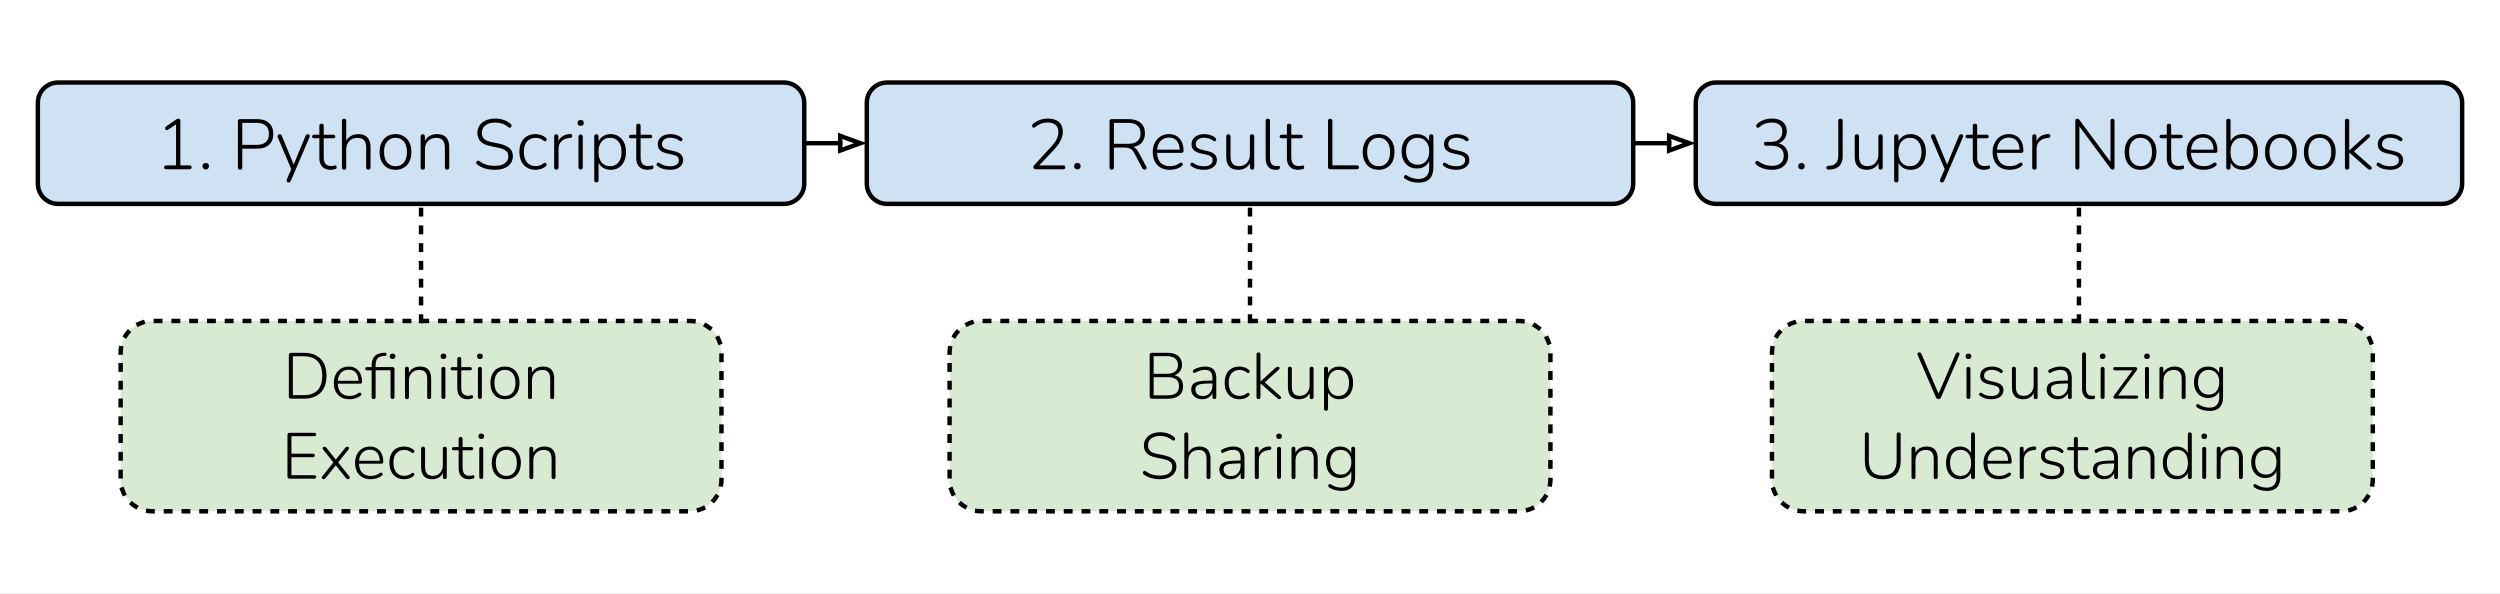 <svg version="1.1" viewBox="0.0 0.0 562.601 133.635" fill="none" stroke="none" stroke-linecap="square" stroke-miterlimit="10" xmlns:xlink="http://www.w3.org/1999/xlink" xmlns="http://www.w3.org/2000/svg"><rect x="0.0" y="0.0" width="562.601" height="133.635" fill="#808080" stroke="none"/><clipPath id="p.0"><path d="m0 0l562.601 0l0 133.635l-562.601 0l0 -133.635z" clip-rule="nonzero"/></clipPath><g clip-path="url(#p.0)"><path fill="#ffffff" d="m0 0l562.601 0l0 133.635l-562.601 0z" fill-rule="evenodd"/><path fill="#cfe2f3" d="m381.611 23.125l0 0c0 -2.514 2.038 -4.551 4.551 -4.551l163.37 0c1.207 0 2.365 0.48 3.218 1.333c0.854 0.854 1.333 2.011 1.333 3.218l0 18.205c0 2.514 -2.038 4.551 -4.551 4.551l-163.37 0c-2.514 0 -4.551 -2.038 -4.551 -4.551z" fill-rule="evenodd"/><path stroke="#000000" stroke-width="1.0" stroke-linejoin="round" stroke-linecap="butt" d="m381.611 23.125l0 0c0 -2.514 2.038 -4.551 4.551 -4.551l163.37 0c1.207 0 2.365 0.48 3.218 1.333c0.854 0.854 1.333 2.011 1.333 3.218l0 18.205c0 2.514 -2.038 4.551 -4.551 4.551l-163.37 0c-2.514 0 -4.551 -2.038 -4.551 -4.551z" fill-rule="evenodd"/><path fill="#000000" d="m398.742 38.212q-0.953 0 -1.891 -0.281q-0.922 -0.297 -1.609 -0.875q-0.156 -0.109 -0.203 -0.25q-0.047 -0.141 -0.016 -0.266q0.047 -0.141 0.141 -0.234q0.094 -0.094 0.234 -0.094q0.141 -0.016 0.328 0.109q0.719 0.516 1.453 0.766q0.75 0.234 1.562 0.234q0.859 0 1.453 -0.266q0.594 -0.266 0.906 -0.766q0.312 -0.516 0.312 -1.281q0 -1.078 -0.719 -1.641q-0.703 -0.578 -2.047 -0.578l-1.203 0q-0.219 0 -0.359 -0.109q-0.125 -0.125 -0.125 -0.328q0 -0.203 0.125 -0.312q0.141 -0.109 0.359 -0.109l1.125 0q0.781 0 1.344 -0.281q0.562 -0.297 0.875 -0.812q0.312 -0.531 0.312 -1.266q0 -0.953 -0.625 -1.469q-0.609 -0.531 -1.781 -0.531q-0.781 0 -1.469 0.25q-0.688 0.25 -1.312 0.797q-0.141 0.125 -0.297 0.141q-0.141 0 -0.25 -0.078q-0.094 -0.078 -0.141 -0.219q-0.047 -0.141 0 -0.281q0.047 -0.156 0.203 -0.281q0.625 -0.594 1.5 -0.906q0.875 -0.312 1.797 -0.312q1.062 0 1.812 0.344q0.75 0.328 1.156 0.969q0.406 0.641 0.406 1.531q0 0.703 -0.266 1.281q-0.266 0.578 -0.75 0.984q-0.469 0.391 -1.141 0.562l0 -0.172q1.172 0.203 1.812 0.969q0.656 0.766 0.656 1.906q0 0.969 -0.453 1.688q-0.438 0.703 -1.25 1.094q-0.812 0.375 -1.969 0.375zm6.663 -0.078q-0.328 0 -0.531 -0.203q-0.203 -0.219 -0.203 -0.531q0 -0.328 0.203 -0.531q0.203 -0.203 0.531 -0.203q0.328 0 0.531 0.203q0.203 0.203 0.203 0.531q0 0.312 -0.203 0.531q-0.203 0.203 -0.531 0.203zm6.083 0.031q-0.234 0.016 -0.359 -0.109q-0.141 -0.141 -0.141 -0.344q0 -0.141 0.109 -0.25q0.094 -0.125 0.281 -0.141l0.531 -0.047q0.844 -0.062 1.312 -0.625q0.469 -0.562 0.469 -1.484l0 -7.953q0 -0.25 0.125 -0.375q0.125 -0.125 0.375 -0.125q0.234 0 0.359 0.125q0.125 0.125 0.125 0.375l0 7.969q0 0.875 -0.312 1.516q-0.297 0.641 -0.891 1.0q-0.594 0.359 -1.469 0.438l-0.516 0.031zm8.663 0.047q-0.922 0 -1.547 -0.328q-0.609 -0.344 -0.922 -1.016q-0.297 -0.672 -0.297 -1.656l0 -4.484q0 -0.25 0.125 -0.375q0.125 -0.141 0.375 -0.141q0.219 0 0.344 0.141q0.125 0.125 0.125 0.375l0 4.437q0 1.109 0.469 1.672q0.469 0.547 1.453 0.547q1.094 0 1.766 -0.719q0.672 -0.734 0.672 -1.922l0 -4.016q0 -0.25 0.125 -0.375q0.125 -0.141 0.375 -0.141q0.219 0 0.344 0.141q0.125 0.125 0.125 0.375l0 6.953q0 0.5 -0.453 0.5q-0.234 0 -0.359 -0.125q-0.125 -0.125 -0.125 -0.375l0 -1.578l0.188 0.109q-0.297 0.984 -1.062 1.5q-0.75 0.5 -1.719 0.5zm6.614 2.844q-0.25 0 -0.375 -0.125q-0.125 -0.125 -0.125 -0.359l0 -9.844q0 -0.25 0.125 -0.375q0.125 -0.141 0.375 -0.141q0.219 0 0.344 0.141q0.125 0.125 0.125 0.375l0 1.625l-0.172 -0.094q0.281 -0.953 1.047 -1.516q0.766 -0.562 1.844 -0.562q1.047 0 1.812 0.5q0.781 0.5 1.203 1.391q0.438 0.891 0.438 2.125q0 1.234 -0.438 2.141q-0.422 0.906 -1.188 1.391q-0.766 0.484 -1.828 0.484q-1.078 0 -1.844 -0.547q-0.766 -0.562 -1.047 -1.5l0.172 0l0 4.406q0 0.234 -0.125 0.359q-0.125 0.125 -0.344 0.125zm3.047 -3.656q0.781 0 1.359 -0.375q0.594 -0.375 0.906 -1.094q0.328 -0.719 0.328 -1.734q0 -1.516 -0.703 -2.344q-0.703 -0.844 -1.891 -0.844q-0.781 0 -1.375 0.391q-0.578 0.375 -0.906 1.094q-0.312 0.703 -0.312 1.703q0 1.531 0.703 2.375q0.703 0.828 1.891 0.828zm7.182 3.656q-0.188 0 -0.297 -0.109q-0.109 -0.094 -0.125 -0.266q0 -0.156 0.062 -0.344l1.094 -2.5l0 0.438l-3.125 -7.328q-0.078 -0.188 -0.062 -0.344q0.031 -0.172 0.141 -0.281q0.125 -0.109 0.344 -0.109q0.219 0 0.312 0.094q0.109 0.094 0.188 0.312l2.844 6.891l-0.391 0l2.844 -6.891q0.094 -0.234 0.203 -0.312q0.125 -0.094 0.328 -0.094q0.203 0 0.312 0.109q0.109 0.109 0.125 0.266q0.016 0.156 -0.078 0.344l-4.172 9.75q-0.094 0.219 -0.219 0.297q-0.109 0.078 -0.328 0.078zm9.553 -2.844q-0.859 0 -1.438 -0.312q-0.578 -0.328 -0.875 -0.922q-0.281 -0.609 -0.281 -1.484l0 -4.375l-1.172 0q-0.219 0 -0.344 -0.109q-0.125 -0.109 -0.125 -0.297q0 -0.172 0.125 -0.281q0.125 -0.109 0.344 -0.109l1.172 0l0 -2.0q0 -0.25 0.125 -0.359q0.141 -0.125 0.375 -0.125q0.234 0 0.359 0.125q0.125 0.109 0.125 0.359l0 2.0l2.156 0q0.219 0 0.328 0.109q0.125 0.109 0.125 0.281q0 0.188 -0.125 0.297q-0.109 0.109 -0.328 0.109l-2.156 0l0 4.25q0 0.969 0.391 1.484q0.406 0.516 1.328 0.516q0.328 0 0.547 -0.062q0.219 -0.078 0.359 -0.078q0.109 0 0.188 0.094q0.094 0.094 0.094 0.297q0 0.125 -0.062 0.266q-0.047 0.125 -0.188 0.156q-0.172 0.062 -0.484 0.109q-0.297 0.062 -0.562 0.062zm5.733 0q-1.203 0 -2.062 -0.469q-0.859 -0.484 -1.328 -1.375q-0.469 -0.906 -0.469 -2.141q0 -1.219 0.469 -2.109q0.469 -0.906 1.281 -1.422q0.828 -0.516 1.906 -0.516q0.781 0 1.375 0.266q0.609 0.266 1.031 0.75q0.422 0.484 0.641 1.187q0.234 0.688 0.234 1.578q0 0.219 -0.125 0.328q-0.125 0.109 -0.328 0.109l-5.781 0l0 -0.719l5.625 0l-0.266 0.219q0 -0.938 -0.281 -1.578q-0.266 -0.656 -0.797 -1q-0.531 -0.359 -1.312 -0.359q-0.891 0 -1.5 0.422q-0.594 0.406 -0.906 1.125q-0.297 0.703 -0.297 1.625l0 0.078q0 1.531 0.75 2.359q0.75 0.828 2.109 0.828q0.594 0 1.141 -0.156q0.547 -0.172 1.078 -0.547q0.172 -0.109 0.312 -0.109q0.156 0 0.25 0.078q0.109 0.078 0.141 0.203q0.047 0.109 -0.016 0.25q-0.047 0.141 -0.203 0.25q-0.516 0.422 -1.234 0.641q-0.719 0.203 -1.438 0.203zm5.557 -0.031q-0.25 0 -0.375 -0.125q-0.125 -0.125 -0.125 -0.375l0 -6.953q0 -0.25 0.125 -0.375q0.125 -0.141 0.375 -0.141q0.219 0 0.328 0.141q0.125 0.125 0.125 0.375l0 1.422l-0.156 0q0.297 -0.937 1.031 -1.453q0.75 -0.516 1.781 -0.531q0.203 -0.016 0.328 0.078q0.125 0.094 0.125 0.312q0.016 0.219 -0.094 0.344q-0.109 0.109 -0.375 0.141l-0.219 0.016q-1.141 0.125 -1.766 0.766q-0.625 0.641 -0.625 1.719l0 4.141q0 0.25 -0.125 0.375q-0.109 0.125 -0.359 0.125zm9.66 0q-0.219 0 -0.344 -0.125q-0.125 -0.125 -0.125 -0.375l0 -10.453q0 -0.266 0.109 -0.391q0.125 -0.125 0.312 -0.125q0.203 0 0.297 0.062q0.094 0.062 0.219 0.234l7.359 9.906l-0.375 0l0 -9.719q0 -0.25 0.109 -0.359q0.125 -0.125 0.359 -0.125q0.203 0 0.312 0.125q0.125 0.109 0.125 0.359l0 10.484q0 0.25 -0.109 0.375q-0.094 0.125 -0.281 0.125q-0.172 0 -0.297 -0.078q-0.109 -0.062 -0.234 -0.219l-7.344 -9.906l0.359 0l0 9.703q0 0.25 -0.125 0.375q-0.125 0.125 -0.328 0.125zm14.214 0.031q-1.094 0 -1.891 -0.484q-0.797 -0.5 -1.25 -1.391q-0.438 -0.906 -0.438 -2.141q0 -0.906 0.25 -1.641q0.25 -0.734 0.719 -1.266q0.469 -0.547 1.125 -0.828q0.672 -0.281 1.484 -0.281q1.094 0 1.891 0.5q0.812 0.5 1.25 1.406q0.438 0.891 0.438 2.109q0 0.938 -0.25 1.672q-0.25 0.734 -0.719 1.266q-0.469 0.516 -1.125 0.797q-0.656 0.281 -1.484 0.281zm0 -0.812q0.797 0 1.375 -0.375q0.594 -0.375 0.891 -1.094q0.312 -0.719 0.312 -1.734q0 -1.516 -0.703 -2.344q-0.688 -0.844 -1.875 -0.844q-0.797 0 -1.375 0.391q-0.578 0.375 -0.891 1.094q-0.312 0.703 -0.312 1.703q0 1.531 0.703 2.375q0.703 0.828 1.875 0.828zm8.5 0.812q-0.859 0 -1.438 -0.312q-0.578 -0.328 -0.875 -0.922q-0.281 -0.609 -0.281 -1.484l0 -4.375l-1.172 0q-0.219 0 -0.344 -0.109q-0.125 -0.109 -0.125 -0.297q0 -0.172 0.125 -0.281q0.125 -0.109 0.344 -0.109l1.172 0l0 -2.0q0 -0.25 0.125 -0.359q0.141 -0.125 0.375 -0.125q0.234 0 0.359 0.125q0.125 0.109 0.125 0.359l0 2.0l2.156 0q0.219 0 0.328 0.109q0.125 0.109 0.125 0.281q0 0.188 -0.125 0.297q-0.109 0.109 -0.328 0.109l-2.156 0l0 4.25q0 0.969 0.391 1.484q0.406 0.516 1.328 0.516q0.328 0 0.547 -0.062q0.219 -0.078 0.359 -0.078q0.109 0 0.188 0.094q0.094 0.094 0.094 0.297q0 0.125 -0.062 0.266q-0.047 0.125 -0.188 0.156q-0.172 0.062 -0.484 0.109q-0.297 0.062 -0.562 0.062zm5.733 0q-1.203 0 -2.062 -0.469q-0.859 -0.484 -1.328 -1.375q-0.469 -0.906 -0.469 -2.141q0 -1.219 0.469 -2.109q0.469 -0.906 1.281 -1.422q0.828 -0.516 1.906 -0.516q0.781 0 1.375 0.266q0.609 0.266 1.031 0.75q0.422 0.484 0.641 1.187q0.234 0.688 0.234 1.578q0 0.219 -0.125 0.328q-0.125 0.109 -0.328 0.109l-5.781 0l0 -0.719l5.625 0l-0.266 0.219q0 -0.938 -0.281 -1.578q-0.266 -0.656 -0.797 -1q-0.531 -0.359 -1.312 -0.359q-0.891 0 -1.5 0.422q-0.594 0.406 -0.906 1.125q-0.297 0.703 -0.297 1.625l0 0.078q0 1.531 0.75 2.359q0.75 0.828 2.109 0.828q0.594 0 1.141 -0.156q0.547 -0.172 1.078 -0.547q0.172 -0.109 0.312 -0.109q0.156 0 0.25 0.078q0.109 0.078 0.141 0.203q0.047 0.109 -0.016 0.25q-0.047 0.141 -0.203 0.25q-0.516 0.422 -1.234 0.641q-0.719 0.203 -1.438 0.203zm8.745 0q-1.078 0 -1.844 -0.547q-0.766 -0.562 -1.047 -1.516l0.172 -0.094l0 1.625q0 0.25 -0.125 0.375q-0.125 0.125 -0.344 0.125q-0.25 0 -0.375 -0.125q-0.125 -0.125 -0.125 -0.375l0 -10.469q0 -0.266 0.125 -0.375q0.125 -0.125 0.375 -0.125q0.219 0 0.344 0.125q0.125 0.109 0.125 0.375l0 5.031l-0.172 0q0.281 -0.937 1.047 -1.5q0.766 -0.562 1.844 -0.562q1.062 0 1.828 0.5q0.766 0.5 1.188 1.391q0.438 0.891 0.438 2.125q0 1.234 -0.438 2.141q-0.422 0.906 -1.203 1.391q-0.766 0.484 -1.812 0.484zm-0.141 -0.812q0.781 0 1.359 -0.375q0.594 -0.375 0.906 -1.094q0.328 -0.719 0.328 -1.734q0 -1.516 -0.703 -2.344q-0.703 -0.844 -1.891 -0.844q-0.781 0 -1.375 0.391q-0.578 0.375 -0.906 1.094q-0.312 0.703 -0.312 1.703q0 1.531 0.703 2.375q0.703 0.828 1.891 0.828zm8.747 0.812q-1.094 0 -1.891 -0.484q-0.797 -0.5 -1.25 -1.391q-0.438 -0.906 -0.438 -2.141q0 -0.906 0.25 -1.641q0.25 -0.734 0.719 -1.266q0.469 -0.547 1.125 -0.828q0.672 -0.281 1.484 -0.281q1.094 0 1.891 0.5q0.812 0.5 1.25 1.406q0.438 0.891 0.438 2.109q0 0.938 -0.25 1.672q-0.25 0.734 -0.719 1.266q-0.469 0.516 -1.125 0.797q-0.656 0.281 -1.484 0.281zm0 -0.812q0.797 0 1.375 -0.375q0.594 -0.375 0.891 -1.094q0.312 -0.719 0.312 -1.734q0 -1.516 -0.703 -2.344q-0.688 -0.844 -1.875 -0.844q-0.797 0 -1.375 0.391q-0.578 0.375 -0.891 1.094q-0.313 0.703 -0.313 1.703q0 1.531 0.703 2.375q0.703 0.828 1.875 0.828zm8.752 0.812q-1.094 0 -1.891 -0.484q-0.797 -0.5 -1.25 -1.391q-0.438 -0.906 -0.438 -2.141q0 -0.906 0.25 -1.641q0.25 -0.734 0.719 -1.266q0.469 -0.547 1.125 -0.828q0.672 -0.281 1.484 -0.281q1.094 0 1.891 0.5q0.812 0.5 1.25 1.406q0.438 0.891 0.438 2.109q0 0.938 -0.25 1.672q-0.25 0.734 -0.719 1.266q-0.469 0.516 -1.125 0.797q-0.656 0.281 -1.484 0.281zm0 -0.812q0.797 0 1.375 -0.375q0.594 -0.375 0.891 -1.094q0.312 -0.719 0.312 -1.734q0 -1.516 -0.703 -2.344q-0.688 -0.844 -1.875 -0.844q-0.797 0 -1.375 0.391q-0.578 0.375 -0.891 1.094q-0.312 0.703 -0.312 1.703q0 1.531 0.703 2.375q0.703 0.828 1.875 0.828zm6.158 0.781q-0.25 0 -0.375 -0.125q-0.125 -0.125 -0.125 -0.375l0 -10.469q0 -0.266 0.125 -0.375q0.125 -0.125 0.375 -0.125q0.219 0 0.344 0.125q0.125 0.109 0.125 0.375l0 6.641l0.031 0l3.594 -3.281q0.172 -0.172 0.297 -0.266q0.141 -0.094 0.375 -0.094q0.188 0 0.297 0.125q0.109 0.109 0.094 0.266q0 0.141 -0.156 0.312l-3.812 3.469l0 -0.609l4.156 3.672q0.188 0.172 0.188 0.344q0.016 0.172 -0.094 0.281q-0.109 0.109 -0.312 0.109q-0.203 0 -0.344 -0.094q-0.141 -0.078 -0.359 -0.266l-3.922 -3.469l-0.031 0l0 3.328q0 0.5 -0.469 0.5zm9.615 0.031q-0.719 0 -1.438 -0.188q-0.719 -0.188 -1.344 -0.656q-0.141 -0.078 -0.188 -0.203q-0.031 -0.125 -0.016 -0.25q0.031 -0.125 0.125 -0.203q0.094 -0.094 0.219 -0.109q0.125 -0.016 0.266 0.078q0.625 0.422 1.219 0.578q0.594 0.156 1.188 0.156q0.969 0 1.484 -0.359q0.516 -0.375 0.516 -1.0q0 -0.516 -0.328 -0.797q-0.328 -0.281 -1.062 -0.453l-1.391 -0.312q-1.016 -0.234 -1.5 -0.734q-0.469 -0.5 -0.469 -1.297q0 -0.687 0.359 -1.203q0.359 -0.516 1.016 -0.797q0.672 -0.281 1.531 -0.281q0.703 0 1.344 0.219q0.641 0.203 1.125 0.625q0.125 0.109 0.156 0.234q0.047 0.125 0 0.25q-0.031 0.109 -0.125 0.203q-0.094 0.078 -0.234 0.078q-0.125 0 -0.266 -0.109q-0.469 -0.344 -0.984 -0.516q-0.5 -0.172 -1.031 -0.172q-0.922 0 -1.438 0.391q-0.5 0.391 -0.5 1.047q0 0.484 0.312 0.797q0.312 0.297 0.984 0.453l1.391 0.328q1.047 0.234 1.547 0.719q0.516 0.469 0.516 1.266q0 1.016 -0.812 1.625q-0.797 0.594 -2.172 0.594z" fill-rule="nonzero"/><path fill="#d9ead3" d="m27.148 79.366l0 0c0 -3.943 3.196 -7.139 7.139 -7.139l120.934 0c1.893 0 3.709 0.752 5.048 2.091c1.339 1.339 2.091 3.155 2.091 5.048l0 28.556c0 3.943 -3.196 7.139 -7.139 7.139l-120.934 0c-3.943 0 -7.139 -3.196 -7.139 -7.139z" fill-rule="evenodd"/><path stroke="#000000" stroke-width="1.0" stroke-linejoin="round" stroke-linecap="butt" stroke-dasharray="1.0,3.0" d="m27.148 79.366l0 0c0 -3.943 3.196 -7.139 7.139 -7.139l120.934 0c1.893 0 3.709 0.752 5.048 2.091c1.339 1.339 2.091 3.155 2.091 5.048l0 28.556c0 3.943 -3.196 7.139 -7.139 7.139l-120.934 0c-3.943 0 -7.139 -3.196 -7.139 -7.139z" fill-rule="evenodd"/><path fill="#000000" d="m65.498 89.724q-0.234 0 -0.375 -0.125q-0.125 -0.141 -0.125 -0.391l0 -9.297q0 -0.25 0.125 -0.375q0.141 -0.141 0.375 -0.141l2.828 0q2.469 0 3.797 1.328q1.344 1.312 1.344 3.828q0 1.266 -0.344 2.234q-0.344 0.953 -1.0 1.609q-0.656 0.656 -1.609 1.0q-0.953 0.328 -2.188 0.328l-2.828 0zm0.406 -0.797l2.359 0q1.062 0 1.859 -0.266q0.797 -0.281 1.328 -0.828q0.531 -0.547 0.797 -1.375q0.266 -0.828 0.266 -1.906q0 -2.188 -1.062 -3.281q-1.062 -1.094 -3.188 -1.094l-2.359 0l0 8.75zm12.759 0.922q-1.094 0 -1.891 -0.438q-0.797 -0.453 -1.219 -1.266q-0.422 -0.828 -0.422 -1.953q0 -1.109 0.422 -1.938q0.422 -0.828 1.172 -1.297q0.766 -0.469 1.75 -0.469q0.719 0 1.266 0.25q0.547 0.234 0.938 0.688q0.391 0.438 0.594 1.078q0.203 0.625 0.203 1.438q0 0.203 -0.109 0.312q-0.109 0.094 -0.297 0.094l-5.297 0l0 -0.656l5.141 0l-0.234 0.188q0 -0.844 -0.25 -1.438q-0.234 -0.594 -0.734 -0.906q-0.484 -0.328 -1.203 -0.328q-0.812 0 -1.375 0.375q-0.547 0.359 -0.828 1.016q-0.281 0.656 -0.281 1.5l0 0.078q0 1.406 0.688 2.172q0.688 0.75 1.938 0.75q0.547 0 1.047 -0.141q0.516 -0.156 0.984 -0.516q0.156 -0.094 0.297 -0.094q0.141 0 0.234 0.078q0.094 0.062 0.125 0.172q0.047 0.109 -0.016 0.234q-0.047 0.125 -0.188 0.234q-0.469 0.375 -1.141 0.578q-0.656 0.203 -1.312 0.203zm5.427 -0.031q-0.219 0 -0.344 -0.109q-0.109 -0.125 -0.109 -0.344l0 -6.031l-1.047 0q-0.188 0 -0.297 -0.094q-0.109 -0.094 -0.109 -0.266q0 -0.172 0.109 -0.266q0.109 -0.094 0.297 -0.094l1.281 0l-0.234 0.234l0 -0.578q0 -1.328 0.625 -2.047q0.625 -0.719 1.891 -0.812l0.438 -0.031q0.156 -0.031 0.266 0.031q0.109 0.062 0.125 0.172q0.031 0.109 0 0.234q-0.016 0.109 -0.094 0.203q-0.078 0.078 -0.172 0.078l-0.469 0.031q-0.922 0.047 -1.328 0.578q-0.391 0.531 -0.391 1.484l0 0.625l-0.141 -0.203l3.953 0q0.203 0 0.312 0.125q0.125 0.109 0.125 0.344l0 6.219q0 0.219 -0.109 0.359q-0.109 0.125 -0.328 0.125q-0.219 0 -0.344 -0.125q-0.109 -0.141 -0.109 -0.359l0 -5.969l-3.359 0l0 6.031q0 0.453 -0.438 0.453zm4.25 -9.031q-0.297 0 -0.469 -0.156q-0.172 -0.172 -0.172 -0.469q0 -0.281 0.172 -0.438q0.172 -0.156 0.469 -0.156q0.297 0 0.469 0.156q0.172 0.156 0.172 0.438q0 0.297 -0.172 0.469q-0.172 0.156 -0.469 0.156zm3.247 9.031q-0.219 0 -0.344 -0.109q-0.109 -0.125 -0.109 -0.344l0 -6.375q0 -0.234 0.109 -0.344q0.125 -0.125 0.344 -0.125q0.203 0 0.312 0.125q0.109 0.109 0.109 0.344l0 1.375l-0.156 -0.094q0.297 -0.875 1.0 -1.328q0.719 -0.453 1.641 -0.453q0.844 0 1.406 0.297q0.562 0.297 0.844 0.922q0.281 0.609 0.281 1.531l0 4.125q0 0.219 -0.125 0.344q-0.109 0.109 -0.312 0.109q-0.219 0 -0.344 -0.109q-0.109 -0.125 -0.109 -0.344l0 -4.047q0 -1.078 -0.438 -1.562q-0.422 -0.5 -1.344 -0.5q-1.047 0 -1.688 0.656q-0.641 0.656 -0.641 1.75l0 3.703q0 0.453 -0.438 0.453zm8.208 -0.031q-0.219 0 -0.344 -0.125q-0.109 -0.141 -0.109 -0.359l0 -6.281q0 -0.234 0.109 -0.344q0.125 -0.125 0.344 -0.125q0.203 0 0.312 0.125q0.125 0.109 0.125 0.344l0 6.281q0 0.219 -0.109 0.359q-0.109 0.125 -0.328 0.125zm0 -9.0q-0.312 0 -0.484 -0.156q-0.156 -0.172 -0.156 -0.469q0 -0.281 0.156 -0.438q0.172 -0.156 0.484 -0.156q0.312 0 0.469 0.156q0.172 0.156 0.172 0.438q0 0.297 -0.172 0.469q-0.156 0.156 -0.469 0.156zm5.488 9.062q-0.797 0 -1.328 -0.297q-0.516 -0.297 -0.781 -0.844q-0.266 -0.547 -0.266 -1.359l0 -4.016l-1.094 0q-0.188 0 -0.312 -0.094q-0.109 -0.094 -0.109 -0.266q0 -0.172 0.109 -0.266q0.125 -0.094 0.312 -0.094l1.094 0l0 -1.828q0 -0.234 0.109 -0.344q0.125 -0.109 0.344 -0.109q0.203 0 0.312 0.109q0.125 0.109 0.125 0.344l0 1.828l1.984 0q0.203 0 0.297 0.094q0.109 0.094 0.109 0.266q0 0.172 -0.109 0.266q-0.094 0.094 -0.297 0.094l-1.984 0l0 3.906q0 0.891 0.359 1.359q0.375 0.469 1.219 0.469q0.297 0 0.484 -0.062q0.203 -0.078 0.344 -0.078q0.094 0 0.172 0.094q0.094 0.094 0.094 0.281q0 0.109 -0.062 0.234q-0.047 0.109 -0.172 0.141q-0.172 0.062 -0.453 0.109q-0.266 0.062 -0.5 0.062zm2.719 -0.062q-0.219 0 -0.344 -0.125q-0.109 -0.141 -0.109 -0.359l0 -6.281q0 -0.234 0.109 -0.344q0.125 -0.125 0.344 -0.125q0.203 0 0.312 0.125q0.125 0.109 0.125 0.344l0 6.281q0 0.219 -0.109 0.359q-0.109 0.125 -0.328 0.125zm0 -9.0q-0.312 0 -0.484 -0.156q-0.156 -0.172 -0.156 -0.469q0 -0.281 0.156 -0.438q0.172 -0.156 0.484 -0.156q0.312 0 0.469 0.156q0.172 0.156 0.172 0.438q0 0.297 -0.172 0.469q-0.156 0.156 -0.469 0.156zm5.629 9.062q-1.0 0 -1.734 -0.453q-0.734 -0.469 -1.141 -1.281q-0.391 -0.828 -0.391 -1.953q0 -0.828 0.219 -1.5q0.234 -0.688 0.656 -1.172q0.438 -0.5 1.047 -0.75q0.609 -0.25 1.344 -0.25q1.016 0 1.75 0.453q0.734 0.453 1.125 1.281q0.406 0.828 0.406 1.938q0 0.844 -0.234 1.531q-0.219 0.672 -0.656 1.156q-0.422 0.484 -1.031 0.75q-0.594 0.25 -1.359 0.25zm0 -0.75q0.734 0 1.266 -0.344q0.531 -0.344 0.812 -1.0q0.297 -0.672 0.297 -1.594q0 -1.391 -0.641 -2.156q-0.641 -0.766 -1.734 -0.766q-0.719 0 -1.25 0.344q-0.531 0.344 -0.828 1.0q-0.281 0.656 -0.281 1.578q0 1.406 0.641 2.172q0.656 0.766 1.719 0.766zm5.642 0.719q-0.219 0 -0.344 -0.109q-0.109 -0.125 -0.109 -0.344l0 -6.375q0 -0.234 0.109 -0.344q0.125 -0.125 0.344 -0.125q0.203 0 0.312 0.125q0.109 0.109 0.109 0.344l0 1.375l-0.156 -0.094q0.297 -0.875 1.0 -1.328q0.719 -0.453 1.641 -0.453q0.844 0 1.406 0.297q0.562 0.297 0.844 0.922q0.281 0.609 0.281 1.531l0 4.125q0 0.219 -0.125 0.344q-0.109 0.109 -0.312 0.109q-0.219 0 -0.344 -0.109q-0.109 -0.125 -0.109 -0.344l0 -4.047q0 -1.078 -0.438 -1.562q-0.422 -0.5 -1.344 -0.5q-1.047 0 -1.688 0.656q-0.641 0.656 -0.641 1.75l0 3.703q0 0.453 -0.438 0.453z" fill-rule="nonzero"/><path fill="#000000" d="m65.19 107.724q-0.234 0 -0.375 -0.125q-0.125 -0.141 -0.125 -0.391l0 -9.297q0 -0.25 0.125 -0.375q0.141 -0.141 0.375 -0.141l5.547 0q0.203 0 0.297 0.109q0.109 0.094 0.109 0.266q0 0.203 -0.109 0.297q-0.094 0.094 -0.297 0.094l-5.156 0l0 3.938l4.859 0q0.203 0 0.297 0.094q0.109 0.094 0.109 0.281q0 0.188 -0.109 0.297q-0.094 0.109 -0.297 0.109l-4.859 0l0 4.062l5.156 0q0.203 0 0.297 0.094q0.109 0.094 0.109 0.297q0 0.188 -0.109 0.297q-0.094 0.094 -0.297 0.094l-5.547 0zm7.614 0.109q-0.156 0 -0.266 -0.094q-0.109 -0.094 -0.125 -0.234q0 -0.156 0.156 -0.359l2.656 -3.328l0 0.484l-2.484 -3.109q-0.156 -0.203 -0.141 -0.344q0.016 -0.156 0.125 -0.234q0.109 -0.094 0.234 -0.094q0.172 0 0.281 0.062q0.125 0.062 0.234 0.203l2.25 2.844l-0.312 0l2.266 -2.844q0.109 -0.141 0.219 -0.203q0.125 -0.062 0.281 -0.062q0.141 0 0.25 0.094q0.109 0.094 0.109 0.234q0.016 0.141 -0.141 0.344l-2.469 3.078l0 -0.422l2.641 3.297q0.156 0.203 0.141 0.344q0 0.141 -0.109 0.234q-0.109 0.109 -0.266 0.109q-0.156 0 -0.281 -0.078q-0.125 -0.078 -0.234 -0.203l-2.406 -3.031l0.312 0l-2.406 3.031q-0.109 0.125 -0.234 0.203q-0.125 0.078 -0.281 0.078zm10.637 0.016q-1.094 0 -1.891 -0.438q-0.797 -0.453 -1.219 -1.266q-0.422 -0.828 -0.422 -1.953q0 -1.109 0.422 -1.938q0.422 -0.828 1.172 -1.297q0.766 -0.469 1.75 -0.469q0.719 0 1.266 0.25q0.547 0.234 0.938 0.688q0.391 0.438 0.594 1.078q0.203 0.625 0.203 1.438q0 0.203 -0.109 0.312q-0.109 0.094 -0.297 0.094l-5.297 0l0 -0.656l5.141 0l-0.234 0.188q0 -0.844 -0.25 -1.438q-0.234 -0.594 -0.734 -0.906q-0.484 -0.328 -1.203 -0.328q-0.812 0 -1.375 0.375q-0.547 0.359 -0.828 1.016q-0.281 0.656 -0.281 1.5l0 0.078q0 1.406 0.688 2.172q0.688 0.75 1.938 0.75q0.547 0 1.047 -0.141q0.516 -0.156 0.984 -0.516q0.156 -0.094 0.297 -0.094q0.141 0 0.234 0.078q0.094 0.062 0.125 0.172q0.047 0.109 -0.016 0.234q-0.047 0.125 -0.188 0.234q-0.469 0.375 -1.141 0.578q-0.656 0.203 -1.312 0.203zm7.536 0q-1.047 0 -1.797 -0.469q-0.75 -0.469 -1.156 -1.297q-0.391 -0.844 -0.391 -1.969q0 -0.844 0.219 -1.516q0.234 -0.672 0.656 -1.141q0.438 -0.469 1.062 -0.719q0.625 -0.25 1.406 -0.25q0.531 0 1.109 0.188q0.578 0.172 1.047 0.594q0.094 0.094 0.125 0.219q0.031 0.109 -0.016 0.219q-0.047 0.109 -0.141 0.172q-0.078 0.062 -0.203 0.078q-0.125 0 -0.25 -0.109q-0.422 -0.344 -0.844 -0.469q-0.406 -0.125 -0.797 -0.125q-0.609 0 -1.062 0.203q-0.453 0.188 -0.766 0.562q-0.312 0.359 -0.484 0.891q-0.156 0.531 -0.156 1.219q0 1.375 0.641 2.172q0.641 0.781 1.828 0.781q0.391 0 0.797 -0.125q0.422 -0.125 0.844 -0.469q0.125 -0.109 0.25 -0.094q0.125 0 0.203 0.062q0.094 0.062 0.125 0.172q0.047 0.109 0.016 0.234q-0.031 0.109 -0.125 0.203q-0.453 0.422 -1.031 0.609q-0.578 0.172 -1.109 0.172zm6.321 0q-0.844 0 -1.406 -0.312q-0.562 -0.312 -0.844 -0.922q-0.281 -0.625 -0.281 -1.531l0 -4.094q0 -0.234 0.109 -0.344q0.125 -0.125 0.344 -0.125q0.203 0 0.312 0.125q0.125 0.109 0.125 0.344l0 4.047q0 1.031 0.422 1.547q0.438 0.5 1.344 0.5q1.0 0 1.609 -0.672q0.625 -0.672 0.625 -1.75l0 -3.672q0 -0.234 0.109 -0.344q0.125 -0.125 0.344 -0.125q0.203 0 0.312 0.125q0.125 0.109 0.125 0.344l0 6.375q0 0.453 -0.422 0.453q-0.219 0 -0.344 -0.109q-0.109 -0.125 -0.109 -0.344l0 -1.453l0.188 0.094q-0.281 0.891 -0.969 1.375q-0.688 0.469 -1.594 0.469zm8.292 0q-0.797 0 -1.328 -0.297q-0.516 -0.297 -0.781 -0.844q-0.266 -0.547 -0.266 -1.359l0 -4.016l-1.094 0q-0.188 0 -0.312 -0.094q-0.109 -0.094 -0.109 -0.266q0 -0.172 0.109 -0.266q0.125 -0.094 0.312 -0.094l1.094 0l0 -1.828q0 -0.234 0.109 -0.344q0.125 -0.109 0.344 -0.109q0.203 0 0.312 0.109q0.125 0.109 0.125 0.344l0 1.828l1.984 0q0.203 0 0.297 0.094q0.109 0.094 0.109 0.266q0 0.172 -0.109 0.266q-0.094 0.094 -0.297 0.094l-1.984 0l0 3.906q0 0.891 0.359 1.359q0.375 0.469 1.219 0.469q0.297 0 0.484 -0.062q0.203 -0.078 0.344 -0.078q0.094 0 0.172 0.094q0.094 0.094 0.094 0.281q0 0.109 -0.062 0.234q-0.047 0.109 -0.172 0.141q-0.172 0.062 -0.453 0.109q-0.266 0.062 -0.5 0.062zm2.719 -0.062q-0.219 0 -0.344 -0.125q-0.109 -0.141 -0.109 -0.359l0 -6.281q0 -0.234 0.109 -0.344q0.125 -0.125 0.344 -0.125q0.203 0 0.312 0.125q0.125 0.109 0.125 0.344l0 6.281q0 0.219 -0.109 0.359q-0.109 0.125 -0.328 0.125zm0 -9.0q-0.312 0 -0.484 -0.156q-0.156 -0.172 -0.156 -0.469q0 -0.281 0.156 -0.438q0.172 -0.156 0.484 -0.156q0.312 0 0.469 0.156q0.172 0.156 0.172 0.438q0 0.297 -0.172 0.469q-0.156 0.156 -0.469 0.156zm5.629 9.062q-1.0 0 -1.734 -0.453q-0.734 -0.469 -1.141 -1.281q-0.391 -0.828 -0.391 -1.953q0 -0.828 0.219 -1.5q0.234 -0.688 0.656 -1.172q0.438 -0.5 1.047 -0.75q0.609 -0.25 1.344 -0.25q1.016 0 1.75 0.453q0.734 0.453 1.125 1.281q0.406 0.828 0.406 1.938q0 0.844 -0.234 1.531q-0.219 0.672 -0.656 1.156q-0.422 0.484 -1.031 0.75q-0.594 0.25 -1.359 0.25zm0 -0.75q0.734 0 1.266 -0.344q0.531 -0.344 0.812 -1.0q0.297 -0.672 0.297 -1.594q0 -1.391 -0.641 -2.156q-0.641 -0.766 -1.734 -0.766q-0.719 0 -1.25 0.344q-0.531 0.344 -0.828 1.0q-0.281 0.656 -0.281 1.578q0 1.406 0.641 2.172q0.656 0.766 1.719 0.766zm5.642 0.719q-0.219 0 -0.344 -0.109q-0.109 -0.125 -0.109 -0.344l0 -6.375q0 -0.234 0.109 -0.344q0.125 -0.125 0.344 -0.125q0.203 0 0.312 0.125q0.109 0.109 0.109 0.344l0 1.375l-0.156 -0.094q0.297 -0.875 1.0 -1.328q0.719 -0.453 1.641 -0.453q0.844 0 1.406 0.297q0.562 0.297 0.844 0.922q0.281 0.609 0.281 1.531l0 4.125q0 0.219 -0.125 0.344q-0.109 0.109 -0.312 0.109q-0.219 0 -0.344 -0.109q-0.109 -0.125 -0.109 -0.344l0 -4.047q0 -1.078 -0.438 -1.562q-0.422 -0.5 -1.344 -0.5q-1.047 0 -1.688 0.656q-0.641 0.656 -0.641 1.75l0 3.703q0 0.453 -0.438 0.453z" fill-rule="nonzero"/><path fill="#d9ead3" d="m213.694 79.366l0 0c0 -3.943 3.196 -7.139 7.139 -7.139l120.934 0c1.893 0 3.709 0.752 5.048 2.091c1.339 1.339 2.091 3.155 2.091 5.048l0 28.556c0 3.943 -3.196 7.139 -7.139 7.139l-120.934 0c-3.943 0 -7.139 -3.196 -7.139 -7.139z" fill-rule="evenodd"/><path stroke="#000000" stroke-width="1.0" stroke-linejoin="round" stroke-linecap="butt" stroke-dasharray="1.0,3.0" d="m213.694 79.366l0 0c0 -3.943 3.196 -7.139 7.139 -7.139l120.934 0c1.893 0 3.709 0.752 5.048 2.091c1.339 1.339 2.091 3.155 2.091 5.048l0 28.556c0 3.943 -3.196 7.139 -7.139 7.139l-120.934 0c-3.943 0 -7.139 -3.196 -7.139 -7.139z" fill-rule="evenodd"/><path fill="#000000" d="m259.225 89.724q-0.234 0 -0.375 -0.125q-0.125 -0.141 -0.125 -0.391l0 -9.297q0 -0.25 0.125 -0.375q0.141 -0.141 0.375 -0.141l3.453 0q1.062 0 1.797 0.312q0.734 0.312 1.125 0.922q0.406 0.594 0.406 1.469q0 0.969 -0.594 1.625q-0.578 0.641 -1.547 0.844l0 -0.203q1.094 0.109 1.734 0.781q0.641 0.672 0.641 1.766q0 1.375 -0.891 2.094q-0.875 0.719 -2.484 0.719l-3.641 0zm0.391 -0.766l3.172 0q1.281 0 1.906 -0.5q0.625 -0.5 0.625 -1.531q0 -1.062 -0.625 -1.547q-0.625 -0.5 -1.906 -0.5l-3.172 0l0 4.078zm0 -4.844l2.953 0q1.234 0 1.875 -0.5q0.641 -0.516 0.641 -1.484q0 -0.969 -0.641 -1.469q-0.641 -0.516 -1.875 -0.516l-2.953 0l0 3.969zm10.975 5.734q-0.719 0 -1.281 -0.281q-0.562 -0.281 -0.906 -0.766q-0.328 -0.484 -0.328 -1.094q0 -0.781 0.391 -1.234q0.406 -0.453 1.344 -0.641q0.938 -0.188 2.578 -0.188l0.625 0l0 0.656l-0.609 0q-1.312 0 -2.062 0.125q-0.734 0.109 -1.031 0.406q-0.297 0.281 -0.297 0.812q0 0.656 0.453 1.078q0.469 0.406 1.234 0.406q0.641 0 1.109 -0.297q0.484 -0.312 0.75 -0.828q0.281 -0.531 0.281 -1.219l0 -1.672q0 -0.969 -0.391 -1.422q-0.391 -0.453 -1.266 -0.453q-0.547 0 -1.078 0.156q-0.516 0.141 -1.109 0.469q-0.156 0.078 -0.281 0.062q-0.125 -0.031 -0.188 -0.125q-0.062 -0.094 -0.094 -0.219q-0.016 -0.125 0.031 -0.234q0.062 -0.125 0.219 -0.188q0.609 -0.344 1.25 -0.5q0.641 -0.172 1.234 -0.172q0.875 0 1.438 0.297q0.562 0.281 0.828 0.875q0.281 0.578 0.281 1.5l0 4.203q0 0.219 -0.109 0.344q-0.109 0.109 -0.312 0.109q-0.203 0 -0.328 -0.109q-0.109 -0.125 -0.109 -0.344l0 -1.359l0.156 0q-0.141 0.578 -0.484 0.984q-0.328 0.406 -0.828 0.641q-0.5 0.219 -1.109 0.219zm8.354 0q-1.047 0 -1.797 -0.469q-0.75 -0.469 -1.156 -1.297q-0.391 -0.844 -0.391 -1.969q0 -0.844 0.219 -1.516q0.234 -0.672 0.656 -1.141q0.438 -0.469 1.062 -0.719q0.625 -0.25 1.406 -0.25q0.531 0 1.109 0.188q0.578 0.172 1.047 0.594q0.094 0.094 0.125 0.219q0.031 0.109 -0.016 0.219q-0.047 0.109 -0.141 0.172q-0.078 0.062 -0.203 0.078q-0.125 0 -0.25 -0.109q-0.422 -0.344 -0.844 -0.469q-0.406 -0.125 -0.797 -0.125q-0.609 0 -1.062 0.203q-0.453 0.188 -0.766 0.562q-0.312 0.359 -0.484 0.891q-0.156 0.531 -0.156 1.219q0 1.375 0.641 2.172q0.641 0.781 1.828 0.781q0.391 0 0.797 -0.125q0.422 -0.125 0.844 -0.469q0.125 -0.109 0.25 -0.094q0.125 0 0.203 0.062q0.094 0.062 0.125 0.172q0.047 0.109 0.016 0.234q-0.031 0.109 -0.125 0.203q-0.453 0.422 -1.031 0.609q-0.578 0.172 -1.109 0.172zm4.274 -0.031q-0.219 0 -0.344 -0.109q-0.109 -0.125 -0.109 -0.344l0 -9.609q0 -0.234 0.109 -0.344q0.125 -0.109 0.344 -0.109q0.203 0 0.312 0.109q0.125 0.109 0.125 0.344l0 6.078l0.031 0l3.281 -3.0q0.172 -0.141 0.297 -0.219q0.125 -0.094 0.328 -0.094q0.172 0 0.266 0.109q0.109 0.094 0.094 0.234q0 0.125 -0.141 0.297l-3.5 3.172l0 -0.562l3.797 3.359q0.188 0.172 0.188 0.328q0.016 0.141 -0.094 0.25q-0.109 0.109 -0.281 0.109q-0.188 0 -0.328 -0.094q-0.125 -0.078 -0.312 -0.25l-3.594 -3.172l-0.031 0l0 3.062q0 0.453 -0.438 0.453zm9.141 0.031q-0.844 0 -1.406 -0.312q-0.562 -0.312 -0.844 -0.922q-0.281 -0.625 -0.281 -1.531l0 -4.094q0 -0.234 0.109 -0.344q0.125 -0.125 0.344 -0.125q0.203 0 0.312 0.125q0.125 0.109 0.125 0.344l0 4.047q0 1.031 0.422 1.547q0.438 0.5 1.344 0.5q1.0 0 1.609 -0.672q0.625 -0.672 0.625 -1.75l0 -3.672q0 -0.234 0.109 -0.344q0.125 -0.125 0.344 -0.125q0.203 0 0.312 0.125q0.125 0.109 0.125 0.344l0 6.375q0 0.453 -0.422 0.453q-0.219 0 -0.344 -0.109q-0.109 -0.125 -0.109 -0.344l0 -1.453l0.188 0.094q-0.281 0.891 -0.969 1.375q-0.688 0.469 -1.594 0.469zm6.058 2.594q-0.219 0 -0.344 -0.125q-0.109 -0.109 -0.109 -0.328l0 -9.0q0 -0.234 0.109 -0.344q0.125 -0.125 0.344 -0.125q0.203 0 0.312 0.125q0.125 0.109 0.125 0.344l0 1.484l-0.156 -0.078q0.25 -0.891 0.953 -1.391q0.703 -0.516 1.703 -0.516q0.953 0 1.656 0.453q0.719 0.453 1.094 1.281q0.391 0.812 0.391 1.938q0 1.125 -0.391 1.953q-0.375 0.828 -1.078 1.281q-0.703 0.453 -1.672 0.453q-1.0 0 -1.703 -0.516q-0.703 -0.516 -0.953 -1.375l0.156 0l0 4.031q0 0.219 -0.125 0.328q-0.109 0.125 -0.312 0.125zm2.797 -3.344q0.719 0 1.25 -0.344q0.547 -0.344 0.828 -1.0q0.297 -0.672 0.297 -1.594q0 -1.391 -0.641 -2.156q-0.641 -0.766 -1.734 -0.766q-0.719 0 -1.25 0.344q-0.531 0.344 -0.828 1.0q-0.297 0.656 -0.297 1.578q0 1.406 0.641 2.172q0.656 0.766 1.734 0.766z" fill-rule="nonzero"/><path fill="#000000" d="m261.029 107.849q-0.703 0 -1.375 -0.125q-0.656 -0.125 -1.219 -0.359q-0.562 -0.234 -1.016 -0.594q-0.141 -0.109 -0.203 -0.234q-0.047 -0.141 -0.016 -0.266q0.047 -0.125 0.141 -0.219q0.094 -0.094 0.219 -0.094q0.141 0 0.281 0.094q0.672 0.5 1.422 0.734q0.766 0.234 1.766 0.234q1.391 0 2.078 -0.531q0.703 -0.547 0.703 -1.438q0 -0.734 -0.516 -1.141q-0.5 -0.406 -1.656 -0.641l-1.484 -0.312q-1.391 -0.281 -2.062 -0.938q-0.672 -0.656 -0.672 -1.75q0 -0.688 0.266 -1.234q0.266 -0.547 0.75 -0.938q0.484 -0.406 1.141 -0.609q0.672 -0.219 1.484 -0.219q0.953 0 1.75 0.266q0.797 0.266 1.453 0.844q0.125 0.094 0.172 0.234q0.047 0.141 0 0.266q-0.047 0.125 -0.141 0.203q-0.078 0.062 -0.219 0.078q-0.125 0 -0.266 -0.109q-0.625 -0.5 -1.297 -0.719q-0.656 -0.234 -1.453 -0.234q-0.828 0 -1.438 0.266q-0.609 0.25 -0.953 0.734q-0.328 0.484 -0.328 1.156q0 0.75 0.469 1.219q0.469 0.453 1.516 0.656l1.484 0.297q1.484 0.312 2.203 0.922q0.719 0.609 0.719 1.656q0 0.641 -0.266 1.156q-0.25 0.516 -0.734 0.906q-0.484 0.375 -1.172 0.578q-0.672 0.203 -1.531 0.203zm5.943 -0.031q-0.219 0 -0.344 -0.109q-0.109 -0.125 -0.109 -0.344l0 -9.609q0 -0.234 0.109 -0.344q0.125 -0.109 0.344 -0.109q0.203 0 0.312 0.109q0.125 0.109 0.125 0.344l0 4.516l-0.172 0q0.297 -0.875 1.0 -1.328q0.719 -0.453 1.641 -0.453q0.844 0 1.406 0.312q0.562 0.297 0.844 0.922q0.281 0.609 0.281 1.516l0 4.125q0 0.219 -0.125 0.344q-0.109 0.109 -0.312 0.109q-0.219 0 -0.344 -0.109q-0.109 -0.125 -0.109 -0.344l0 -4.047q0 -1.078 -0.438 -1.562q-0.422 -0.5 -1.344 -0.5q-1.047 0 -1.688 0.656q-0.641 0.656 -0.641 1.75l0 3.703q0 0.453 -0.438 0.453zm9.958 0.031q-0.719 0 -1.281 -0.281q-0.562 -0.281 -0.906 -0.766q-0.328 -0.484 -0.328 -1.094q0 -0.781 0.391 -1.234q0.406 -0.453 1.344 -0.641q0.938 -0.188 2.578 -0.188l0.625 0l0 0.656l-0.609 0q-1.312 0 -2.062 0.125q-0.734 0.109 -1.031 0.406q-0.297 0.281 -0.297 0.812q0 0.656 0.453 1.078q0.469 0.406 1.234 0.406q0.641 0 1.109 -0.297q0.484 -0.312 0.75 -0.828q0.281 -0.531 0.281 -1.219l0 -1.672q0 -0.969 -0.391 -1.422q-0.391 -0.453 -1.266 -0.453q-0.547 0 -1.078 0.156q-0.516 0.141 -1.109 0.469q-0.156 0.078 -0.281 0.062q-0.125 -0.031 -0.188 -0.125q-0.062 -0.094 -0.094 -0.219q-0.016 -0.125 0.031 -0.234q0.062 -0.125 0.219 -0.188q0.609 -0.344 1.25 -0.5q0.641 -0.172 1.234 -0.172q0.875 0 1.438 0.297q0.562 0.281 0.828 0.875q0.281 0.578 0.281 1.5l0 4.203q0 0.219 -0.109 0.344q-0.109 0.109 -0.312 0.109q-0.203 0 -0.328 -0.109q-0.109 -0.125 -0.109 -0.344l0 -1.359l0.156 0q-0.141 0.578 -0.484 0.984q-0.328 0.406 -0.828 0.641q-0.5 0.219 -1.109 0.219zm5.901 -0.031q-0.219 0 -0.344 -0.109q-0.109 -0.125 -0.109 -0.344l0 -6.375q0 -0.234 0.109 -0.344q0.125 -0.125 0.344 -0.125q0.203 0 0.312 0.125q0.109 0.109 0.109 0.344l0 1.297l-0.141 0q0.266 -0.859 0.938 -1.328q0.688 -0.469 1.641 -0.484q0.172 -0.016 0.281 0.078q0.125 0.078 0.125 0.266q0.016 0.203 -0.094 0.312q-0.094 0.109 -0.328 0.141l-0.203 0.016q-1.047 0.109 -1.625 0.703q-0.562 0.578 -0.562 1.578l0 3.797q0 0.219 -0.109 0.344q-0.109 0.109 -0.344 0.109zm5.012 -0.031q-0.219 0 -0.344 -0.125q-0.109 -0.141 -0.109 -0.359l0 -6.281q0 -0.234 0.109 -0.344q0.125 -0.125 0.344 -0.125q0.203 0 0.312 0.125q0.125 0.109 0.125 0.344l0 6.281q0 0.219 -0.109 0.359q-0.109 0.125 -0.328 0.125zm0 -9.0q-0.312 0 -0.484 -0.156q-0.156 -0.172 -0.156 -0.469q0 -0.281 0.156 -0.438q0.172 -0.156 0.484 -0.156q0.312 0 0.469 0.156q0.172 0.156 0.172 0.438q0 0.297 -0.172 0.469q-0.156 0.156 -0.469 0.156zm3.254 9.031q-0.219 0 -0.344 -0.109q-0.109 -0.125 -0.109 -0.344l0 -6.375q0 -0.234 0.109 -0.344q0.125 -0.125 0.344 -0.125q0.203 0 0.312 0.125q0.109 0.109 0.109 0.344l0 1.375l-0.156 -0.094q0.297 -0.875 1.0 -1.328q0.719 -0.453 1.641 -0.453q0.844 0 1.406 0.297q0.562 0.297 0.844 0.922q0.281 0.609 0.281 1.531l0 4.125q0 0.219 -0.125 0.344q-0.109 0.109 -0.312 0.109q-0.219 0 -0.344 -0.109q-0.109 -0.125 -0.109 -0.344l0 -4.047q0 -1.078 -0.438 -1.562q-0.422 -0.5 -1.344 -0.5q-1.047 0 -1.688 0.656q-0.641 0.656 -0.641 1.75l0 3.703q0 0.453 -0.438 0.453zm10.848 2.656q-0.797 0 -1.531 -0.203q-0.734 -0.188 -1.344 -0.625q-0.109 -0.078 -0.156 -0.203q-0.031 -0.109 0 -0.219q0.031 -0.109 0.109 -0.203q0.078 -0.078 0.188 -0.094q0.109 -0.016 0.234 0.047q0.641 0.422 1.234 0.594q0.594 0.172 1.234 0.172q1.078 0 1.625 -0.594q0.562 -0.594 0.562 -1.703l0 -1.812l0.141 0q-0.219 0.906 -0.938 1.422q-0.719 0.516 -1.703 0.516q-0.969 0 -1.688 -0.453q-0.719 -0.453 -1.109 -1.25q-0.391 -0.797 -0.391 -1.844q0 -0.797 0.219 -1.438q0.219 -0.656 0.641 -1.125q0.422 -0.469 1.0 -0.719q0.594 -0.25 1.328 -0.25q0.984 0 1.703 0.516q0.719 0.516 0.922 1.406l-0.141 0.078l0 -1.5q0 -0.234 0.109 -0.344q0.125 -0.125 0.328 -0.125q0.219 0 0.328 0.125q0.109 0.109 0.109 0.344l0 6.328q0 1.562 -0.766 2.359q-0.75 0.797 -2.25 0.797zm-0.234 -3.672q0.734 0 1.266 -0.344q0.531 -0.344 0.828 -0.969q0.297 -0.625 0.297 -1.469q0 -1.281 -0.656 -2.031q-0.641 -0.75 -1.734 -0.75q-0.734 0 -1.281 0.344q-0.531 0.344 -0.828 0.969q-0.281 0.609 -0.281 1.469q0 1.266 0.641 2.031q0.656 0.75 1.75 0.75z" fill-rule="nonzero"/><path fill="#d9ead3" d="m398.762 79.366l0 0c0 -3.943 3.196 -7.139 7.139 -7.139l120.934 0c1.893 0 3.709 0.752 5.048 2.091c1.339 1.339 2.091 3.155 2.091 5.048l0 28.556c0 3.943 -3.196 7.139 -7.139 7.139l-120.934 0c-3.943 0 -7.139 -3.196 -7.139 -7.139z" fill-rule="evenodd"/><path stroke="#000000" stroke-width="1.0" stroke-linejoin="round" stroke-linecap="butt" stroke-dasharray="1.0,3.0" d="m398.762 79.366l0 0c0 -3.943 3.196 -7.139 7.139 -7.139l120.934 0c1.893 0 3.709 0.752 5.048 2.091c1.339 1.339 2.091 3.155 2.091 5.048l0 28.556c0 3.943 -3.196 7.139 -7.139 7.139l-120.934 0c-3.943 0 -7.139 -3.196 -7.139 -7.139z" fill-rule="evenodd"/><path fill="#000000" d="m436.236 89.818q-0.203 0 -0.344 -0.109q-0.141 -0.109 -0.25 -0.328l-4.109 -9.5q-0.062 -0.203 -0.031 -0.312q0.031 -0.125 0.141 -0.188q0.125 -0.078 0.266 -0.078q0.203 0 0.312 0.094q0.109 0.078 0.188 0.266l4.047 9.406l-0.406 0l4.047 -9.406q0.062 -0.188 0.172 -0.266q0.125 -0.094 0.328 -0.094q0.156 0 0.25 0.078q0.109 0.062 0.125 0.188q0.031 0.125 -0.047 0.312l-4.109 9.5q-0.078 0.219 -0.219 0.328q-0.141 0.109 -0.359 0.109zm6.755 -0.031q-0.219 0 -0.344 -0.125q-0.109 -0.141 -0.109 -0.359l0 -6.281q0 -0.234 0.109 -0.344q0.125 -0.125 0.344 -0.125q0.203 0 0.312 0.125q0.125 0.109 0.125 0.344l0 6.281q0 0.219 -0.109 0.359q-0.109 0.125 -0.328 0.125zm0 -9.0q-0.312 0 -0.484 -0.156q-0.156 -0.172 -0.156 -0.469q0 -0.281 0.156 -0.438q0.172 -0.156 0.484 -0.156q0.312 0 0.469 0.156q0.172 0.156 0.172 0.438q0 0.297 -0.172 0.469q-0.156 0.156 -0.469 0.156zm5.113 9.062q-0.656 0 -1.312 -0.172q-0.641 -0.188 -1.234 -0.609q-0.109 -0.078 -0.156 -0.188q-0.031 -0.109 -0.016 -0.219q0.031 -0.125 0.109 -0.203q0.078 -0.078 0.188 -0.094q0.125 -0.016 0.25 0.062q0.578 0.391 1.109 0.547q0.547 0.141 1.094 0.141q0.891 0 1.359 -0.344q0.469 -0.344 0.469 -0.906q0 -0.469 -0.297 -0.719q-0.297 -0.266 -0.969 -0.422l-1.281 -0.297q-0.922 -0.203 -1.359 -0.656q-0.438 -0.469 -0.438 -1.203q0 -0.641 0.328 -1.109q0.328 -0.469 0.938 -0.719q0.609 -0.25 1.406 -0.25q0.641 0 1.219 0.188q0.594 0.188 1.031 0.578q0.109 0.094 0.141 0.219q0.047 0.109 0 0.219q-0.031 0.109 -0.125 0.188q-0.078 0.062 -0.203 0.062q-0.109 0 -0.234 -0.078q-0.422 -0.328 -0.891 -0.484q-0.469 -0.156 -0.953 -0.156q-0.859 0 -1.328 0.359q-0.453 0.344 -0.453 0.953q0 0.453 0.281 0.734q0.297 0.281 0.906 0.422l1.281 0.297q0.953 0.219 1.422 0.656q0.469 0.422 0.469 1.156q0 0.938 -0.75 1.5q-0.734 0.547 -2.0 0.547zm7.193 0q-0.844 0 -1.406 -0.312q-0.562 -0.312 -0.844 -0.922q-0.281 -0.625 -0.281 -1.531l0 -4.094q0 -0.234 0.109 -0.344q0.125 -0.125 0.344 -0.125q0.203 0 0.312 0.125q0.125 0.109 0.125 0.344l0 4.047q0 1.031 0.422 1.547q0.438 0.5 1.344 0.5q1.0 0 1.609 -0.672q0.625 -0.672 0.625 -1.75l0 -3.672q0 -0.234 0.109 -0.344q0.125 -0.125 0.344 -0.125q0.203 0 0.312 0.125q0.125 0.109 0.125 0.344l0 6.375q0 0.453 -0.422 0.453q-0.219 0 -0.344 -0.109q-0.109 -0.125 -0.109 -0.344l0 -1.453l0.188 0.094q-0.281 0.891 -0.969 1.375q-0.688 0.469 -1.594 0.469zm7.808 0q-0.719 0 -1.281 -0.281q-0.562 -0.281 -0.906 -0.766q-0.328 -0.484 -0.328 -1.094q0 -0.781 0.391 -1.234q0.406 -0.453 1.344 -0.641q0.938 -0.188 2.578 -0.188l0.625 0l0 0.656l-0.609 0q-1.312 0 -2.062 0.125q-0.734 0.109 -1.031 0.406q-0.297 0.281 -0.297 0.812q0 0.656 0.453 1.078q0.469 0.406 1.234 0.406q0.641 0 1.109 -0.297q0.484 -0.312 0.75 -0.828q0.281 -0.531 0.281 -1.219l0 -1.672q0 -0.969 -0.391 -1.422q-0.391 -0.453 -1.266 -0.453q-0.547 0 -1.078 0.156q-0.516 0.141 -1.109 0.469q-0.156 0.078 -0.281 0.062q-0.125 -0.031 -0.188 -0.125q-0.062 -0.094 -0.094 -0.219q-0.016 -0.125 0.031 -0.234q0.062 -0.125 0.219 -0.188q0.609 -0.344 1.25 -0.5q0.641 -0.172 1.234 -0.172q0.875 0 1.438 0.297q0.562 0.281 0.828 0.875q0.281 0.578 0.281 1.5l0 4.203q0 0.219 -0.109 0.344q-0.109 0.109 -0.312 0.109q-0.203 0 -0.328 -0.109q-0.109 -0.125 -0.109 -0.344l0 -1.359l0.156 0q-0.141 0.578 -0.484 0.984q-0.328 0.406 -0.828 0.641q-0.5 0.219 -1.109 0.219zm7.494 0q-0.969 0 -1.516 -0.609q-0.531 -0.625 -0.531 -1.766l0 -7.719q0 -0.234 0.109 -0.344q0.125 -0.109 0.344 -0.109q0.203 0 0.312 0.109q0.125 0.109 0.125 0.344l0 7.625q0 0.844 0.328 1.266q0.344 0.422 1.0 0.422q0.141 0 0.234 -0.016q0.109 -0.016 0.219 -0.016q0.125 -0.016 0.188 0.047q0.078 0.062 0.078 0.281q0 0.203 -0.109 0.312q-0.094 0.094 -0.328 0.141q-0.109 0.016 -0.219 0.016q-0.109 0.016 -0.234 0.016zm2.583 -0.062q-0.219 0 -0.344 -0.125q-0.109 -0.141 -0.109 -0.359l0 -6.281q0 -0.234 0.109 -0.344q0.125 -0.125 0.344 -0.125q0.203 0 0.312 0.125q0.125 0.109 0.125 0.344l0 6.281q0 0.219 -0.109 0.359q-0.109 0.125 -0.328 0.125zm0 -9.0q-0.312 0 -0.484 -0.156q-0.156 -0.172 -0.156 -0.469q0 -0.281 0.156 -0.438q0.172 -0.156 0.484 -0.156q0.312 0 0.469 0.156q0.172 0.156 0.172 0.438q0 0.297 -0.172 0.469q-0.156 0.156 -0.469 0.156zm2.816 8.938q-0.141 0 -0.25 -0.062q-0.094 -0.062 -0.125 -0.172q-0.031 -0.125 0 -0.25q0.031 -0.141 0.156 -0.281l4.297 -5.875l0 0.25l-4.141 0q-0.188 0 -0.281 -0.094q-0.094 -0.094 -0.094 -0.266q0 -0.172 0.094 -0.266q0.094 -0.094 0.281 -0.094l4.578 0q0.172 0 0.281 0.078q0.109 0.062 0.141 0.172q0.047 0.094 0.016 0.234q-0.031 0.125 -0.125 0.25l-4.359 5.922l0 -0.266l4.328 0q0.375 0 0.375 0.359q0 0.172 -0.109 0.266q-0.094 0.094 -0.266 0.094l-4.797 0zm7.165 0.062q-0.219 0 -0.344 -0.125q-0.109 -0.141 -0.109 -0.359l0 -6.281q0 -0.234 0.109 -0.344q0.125 -0.125 0.344 -0.125q0.203 0 0.312 0.125q0.125 0.109 0.125 0.344l0 6.281q0 0.219 -0.109 0.359q-0.109 0.125 -0.328 0.125zm0 -9.0q-0.312 0 -0.484 -0.156q-0.156 -0.172 -0.156 -0.469q0 -0.281 0.156 -0.438q0.172 -0.156 0.484 -0.156q0.312 0 0.469 0.156q0.172 0.156 0.172 0.438q0 0.297 -0.172 0.469q-0.156 0.156 -0.469 0.156zm3.254 9.031q-0.219 0 -0.344 -0.109q-0.109 -0.125 -0.109 -0.344l0 -6.375q0 -0.234 0.109 -0.344q0.125 -0.125 0.344 -0.125q0.203 0 0.312 0.125q0.109 0.109 0.109 0.344l0 1.375l-0.156 -0.094q0.297 -0.875 1.0 -1.328q0.719 -0.453 1.641 -0.453q0.844 0 1.406 0.297q0.562 0.297 0.844 0.922q0.281 0.609 0.281 1.531l0 4.125q0 0.219 -0.125 0.344q-0.109 0.109 -0.312 0.109q-0.219 0 -0.344 -0.109q-0.109 -0.125 -0.109 -0.344l0 -4.047q0 -1.078 -0.438 -1.562q-0.422 -0.5 -1.344 -0.5q-1.047 0 -1.688 0.656q-0.641 0.656 -0.641 1.75l0 3.703q0 0.453 -0.438 0.453zm10.848 2.656q-0.797 0 -1.531 -0.203q-0.734 -0.188 -1.344 -0.625q-0.109 -0.078 -0.156 -0.203q-0.031 -0.109 0 -0.219q0.031 -0.109 0.109 -0.203q0.078 -0.078 0.188 -0.094q0.109 -0.016 0.234 0.047q0.641 0.422 1.234 0.594q0.594 0.172 1.234 0.172q1.078 0 1.625 -0.594q0.562 -0.594 0.562 -1.703l0 -1.812l0.141 0q-0.219 0.906 -0.938 1.422q-0.719 0.516 -1.703 0.516q-0.969 0 -1.688 -0.453q-0.719 -0.453 -1.109 -1.25q-0.391 -0.797 -0.391 -1.844q0 -0.797 0.219 -1.438q0.219 -0.656 0.641 -1.125q0.422 -0.469 1.0 -0.719q0.594 -0.25 1.328 -0.25q0.984 0 1.703 0.516q0.719 0.516 0.922 1.406l-0.141 0.078l0 -1.5q0 -0.234 0.109 -0.344q0.125 -0.125 0.328 -0.125q0.219 0 0.328 0.125q0.109 0.109 0.109 0.344l0 6.328q0 1.562 -0.766 2.359q-0.75 0.797 -2.25 0.797zm-0.234 -3.672q0.734 0 1.266 -0.344q0.531 -0.344 0.828 -0.969q0.297 -0.625 0.297 -1.469q0 -1.281 -0.656 -2.031q-0.641 -0.75 -1.734 -0.75q-0.734 0 -1.281 0.344q-0.531 0.344 -0.828 0.969q-0.281 0.609 -0.281 1.469q0 1.266 0.641 2.031q0.656 0.75 1.75 0.75z" fill-rule="nonzero"/><path fill="#000000" d="m423.697 107.849q-0.984 0 -1.75 -0.266q-0.766 -0.266 -1.281 -0.797q-0.5 -0.531 -0.75 -1.297q-0.25 -0.781 -0.25 -1.797l0 -5.938q0 -0.234 0.109 -0.344q0.125 -0.109 0.328 -0.109q0.219 0 0.328 0.109q0.125 0.109 0.125 0.344l0 5.859q0 1.719 0.797 2.562q0.797 0.844 2.344 0.844q1.547 0 2.328 -0.844q0.797 -0.844 0.797 -2.562l0 -5.859q0 -0.234 0.109 -0.344q0.125 -0.109 0.344 -0.109q0.219 0 0.328 0.109q0.125 0.109 0.125 0.344l0 5.938q0 1.344 -0.469 2.281q-0.453 0.922 -1.359 1.406q-0.891 0.469 -2.203 0.469zm6.924 -0.031q-0.219 0 -0.344 -0.109q-0.109 -0.125 -0.109 -0.344l0 -6.375q0 -0.234 0.109 -0.344q0.125 -0.125 0.344 -0.125q0.203 0 0.312 0.125q0.109 0.109 0.109 0.344l0 1.375l-0.156 -0.094q0.297 -0.875 1.0 -1.328q0.719 -0.453 1.641 -0.453q0.844 0 1.406 0.297q0.562 0.297 0.844 0.922q0.281 0.609 0.281 1.531l0 4.125q0 0.219 -0.125 0.344q-0.109 0.109 -0.312 0.109q-0.219 0 -0.344 -0.109q-0.109 -0.125 -0.109 -0.344l0 -4.047q0 -1.078 -0.438 -1.562q-0.422 -0.5 -1.344 -0.5q-1.047 0 -1.688 0.656q-0.641 0.656 -0.641 1.75l0 3.703q0 0.453 -0.438 0.453zm10.473 0.031q-0.953 0 -1.672 -0.453q-0.703 -0.453 -1.094 -1.281q-0.391 -0.828 -0.391 -1.953q0 -1.125 0.375 -1.938q0.391 -0.828 1.094 -1.281q0.719 -0.453 1.688 -0.453q0.984 0 1.688 0.516q0.703 0.5 0.938 1.375l-0.156 0l0 -4.625q0 -0.234 0.109 -0.344q0.125 -0.109 0.328 -0.109q0.219 0 0.328 0.109q0.125 0.109 0.125 0.344l0 9.609q0 0.219 -0.125 0.344q-0.109 0.109 -0.312 0.109q-0.219 0 -0.344 -0.109q-0.109 -0.125 -0.109 -0.344l0 -1.516l0.156 0.109q-0.234 0.859 -0.938 1.375q-0.703 0.516 -1.688 0.516zm0.109 -0.75q0.734 0 1.266 -0.344q0.531 -0.344 0.812 -1.0q0.297 -0.672 0.297 -1.594q0 -1.391 -0.641 -2.156q-0.641 -0.766 -1.734 -0.766q-0.719 0 -1.25 0.344q-0.531 0.344 -0.828 1.0q-0.281 0.656 -0.281 1.578q0 1.406 0.641 2.172q0.656 0.766 1.719 0.766zm8.693 0.75q-1.094 0 -1.891 -0.438q-0.797 -0.453 -1.219 -1.266q-0.422 -0.828 -0.422 -1.953q0 -1.109 0.422 -1.938q0.422 -0.828 1.172 -1.297q0.766 -0.469 1.75 -0.469q0.719 0 1.266 0.25q0.547 0.234 0.938 0.688q0.391 0.438 0.594 1.078q0.203 0.625 0.203 1.438q0 0.203 -0.109 0.312q-0.109 0.094 -0.297 0.094l-5.297 0l0 -0.656l5.141 0l-0.234 0.188q0 -0.844 -0.25 -1.438q-0.234 -0.594 -0.734 -0.906q-0.484 -0.328 -1.203 -0.328q-0.812 0 -1.375 0.375q-0.547 0.359 -0.828 1.016q-0.281 0.656 -0.281 1.5l0 0.078q0 1.406 0.688 2.172q0.688 0.75 1.938 0.75q0.547 0 1.047 -0.141q0.516 -0.156 0.984 -0.516q0.156 -0.094 0.297 -0.094q0.141 0 0.234 0.078q0.094 0.062 0.125 0.172q0.047 0.109 -0.016 0.234q-0.047 0.125 -0.188 0.234q-0.469 0.375 -1.141 0.578q-0.656 0.203 -1.312 0.203zm5.083 -0.031q-0.219 0 -0.344 -0.109q-0.109 -0.125 -0.109 -0.344l0 -6.375q0 -0.234 0.109 -0.344q0.125 -0.125 0.344 -0.125q0.203 0 0.312 0.125q0.109 0.109 0.109 0.344l0 1.297l-0.141 0q0.266 -0.859 0.938 -1.328q0.688 -0.469 1.641 -0.484q0.172 -0.016 0.281 0.078q0.125 0.078 0.125 0.266q0.016 0.203 -0.094 0.312q-0.094 0.109 -0.328 0.141l-0.203 0.016q-1.047 0.109 -1.625 0.703q-0.562 0.578 -0.562 1.578l0 3.797q0 0.219 -0.109 0.344q-0.109 0.109 -0.344 0.109zm6.798 0.031q-0.656 0 -1.312 -0.172q-0.641 -0.188 -1.234 -0.609q-0.109 -0.078 -0.156 -0.188q-0.031 -0.109 -0.016 -0.219q0.031 -0.125 0.109 -0.203q0.078 -0.078 0.188 -0.094q0.125 -0.016 0.25 0.062q0.578 0.391 1.109 0.547q0.547 0.141 1.094 0.141q0.891 0 1.359 -0.344q0.469 -0.344 0.469 -0.906q0 -0.469 -0.297 -0.719q-0.297 -0.266 -0.969 -0.422l-1.281 -0.297q-0.922 -0.203 -1.359 -0.656q-0.438 -0.469 -0.438 -1.203q0 -0.641 0.328 -1.109q0.328 -0.469 0.938 -0.719q0.609 -0.25 1.406 -0.25q0.641 0 1.219 0.188q0.594 0.188 1.031 0.578q0.109 0.094 0.141 0.219q0.047 0.109 0 0.219q-0.031 0.109 -0.125 0.188q-0.078 0.062 -0.203 0.062q-0.109 0 -0.234 -0.078q-0.422 -0.328 -0.891 -0.484q-0.469 -0.156 -0.953 -0.156q-0.859 0 -1.328 0.359q-0.453 0.344 -0.453 0.953q0 0.453 0.281 0.734q0.297 0.281 0.906 0.422l1.281 0.297q0.953 0.219 1.422 0.656q0.469 0.422 0.469 1.156q0 0.938 -0.75 1.5q-0.734 0.547 -2.0 0.547zm7.307 0q-0.797 0 -1.328 -0.297q-0.516 -0.297 -0.781 -0.844q-0.266 -0.547 -0.266 -1.359l0 -4.016l-1.094 0q-0.188 0 -0.312 -0.094q-0.109 -0.094 -0.109 -0.266q0 -0.172 0.109 -0.266q0.125 -0.094 0.312 -0.094l1.094 0l0 -1.828q0 -0.234 0.109 -0.344q0.125 -0.109 0.344 -0.109q0.203 0 0.312 0.109q0.125 0.109 0.125 0.344l0 1.828l1.984 0q0.203 0 0.297 0.094q0.109 0.094 0.109 0.266q0 0.172 -0.109 0.266q-0.094 0.094 -0.297 0.094l-1.984 0l0 3.906q0 0.891 0.359 1.359q0.375 0.469 1.219 0.469q0.297 0 0.484 -0.062q0.203 -0.078 0.344 -0.078q0.094 0 0.172 0.094q0.094 0.094 0.094 0.281q0 0.109 -0.062 0.234q-0.047 0.109 -0.172 0.141q-0.172 0.062 -0.453 0.109q-0.266 0.062 -0.5 0.062zm4.425 0q-0.719 0 -1.281 -0.281q-0.562 -0.281 -0.906 -0.766q-0.328 -0.484 -0.328 -1.094q0 -0.781 0.391 -1.234q0.406 -0.453 1.344 -0.641q0.938 -0.188 2.578 -0.188l0.625 0l0 0.656l-0.609 0q-1.312 0 -2.062 0.125q-0.734 0.109 -1.031 0.406q-0.297 0.281 -0.297 0.812q0 0.656 0.453 1.078q0.469 0.406 1.234 0.406q0.641 0 1.109 -0.297q0.484 -0.312 0.75 -0.828q0.281 -0.531 0.281 -1.219l0 -1.672q0 -0.969 -0.391 -1.422q-0.391 -0.453 -1.266 -0.453q-0.547 0 -1.078 0.156q-0.516 0.141 -1.109 0.469q-0.156 0.078 -0.281 0.062q-0.125 -0.031 -0.188 -0.125q-0.062 -0.094 -0.094 -0.219q-0.016 -0.125 0.031 -0.234q0.062 -0.125 0.219 -0.188q0.609 -0.344 1.25 -0.5q0.641 -0.172 1.234 -0.172q0.875 0 1.438 0.297q0.562 0.281 0.828 0.875q0.281 0.578 0.281 1.5l0 4.203q0 0.219 -0.109 0.344q-0.109 0.109 -0.312 0.109q-0.203 0 -0.328 -0.109q-0.109 -0.125 -0.109 -0.344l0 -1.359l0.156 0q-0.141 0.578 -0.484 0.984q-0.328 0.406 -0.828 0.641q-0.5 0.219 -1.109 0.219zm5.901 -0.031q-0.219 0 -0.344 -0.109q-0.109 -0.125 -0.109 -0.344l0 -6.375q0 -0.234 0.109 -0.344q0.125 -0.125 0.344 -0.125q0.203 0 0.312 0.125q0.109 0.109 0.109 0.344l0 1.375l-0.156 -0.094q0.297 -0.875 1.0 -1.328q0.719 -0.453 1.641 -0.453q0.844 0 1.406 0.297q0.562 0.297 0.844 0.922q0.281 0.609 0.281 1.531l0 4.125q0 0.219 -0.125 0.344q-0.109 0.109 -0.312 0.109q-0.219 0 -0.344 -0.109q-0.109 -0.125 -0.109 -0.344l0 -4.047q0 -1.078 -0.438 -1.562q-0.422 -0.5 -1.344 -0.5q-1.047 0 -1.688 0.656q-0.641 0.656 -0.641 1.75l0 3.703q0 0.453 -0.438 0.453zm10.473 0.031q-0.953 0 -1.672 -0.453q-0.703 -0.453 -1.094 -1.281q-0.391 -0.828 -0.391 -1.953q0 -1.125 0.375 -1.938q0.391 -0.828 1.094 -1.281q0.719 -0.453 1.688 -0.453q0.984 0 1.688 0.516q0.703 0.5 0.938 1.375l-0.156 0l0 -4.625q0 -0.234 0.109 -0.344q0.125 -0.109 0.328 -0.109q0.219 0 0.328 0.109q0.125 0.109 0.125 0.344l0 9.609q0 0.219 -0.125 0.344q-0.109 0.109 -0.312 0.109q-0.219 0 -0.344 -0.109q-0.109 -0.125 -0.109 -0.344l0 -1.516l0.156 0.109q-0.234 0.859 -0.938 1.375q-0.703 0.516 -1.688 0.516zm0.109 -0.75q0.734 0 1.266 -0.344q0.531 -0.344 0.812 -1.0q0.297 -0.672 0.297 -1.594q0 -1.391 -0.641 -2.156q-0.641 -0.766 -1.734 -0.766q-0.719 0 -1.25 0.344q-0.531 0.344 -0.828 1.0q-0.281 0.656 -0.281 1.578q0 1.406 0.641 2.172q0.656 0.766 1.719 0.766zm6.052 0.688q-0.219 0 -0.344 -0.125q-0.109 -0.141 -0.109 -0.359l0 -6.281q0 -0.234 0.109 -0.344q0.125 -0.125 0.344 -0.125q0.203 0 0.312 0.125q0.125 0.109 0.125 0.344l0 6.281q0 0.219 -0.109 0.359q-0.109 0.125 -0.328 0.125zm0 -9.0q-0.312 0 -0.484 -0.156q-0.156 -0.172 -0.156 -0.469q0 -0.281 0.156 -0.438q0.172 -0.156 0.484 -0.156q0.312 0 0.469 0.156q0.172 0.156 0.172 0.438q0 0.297 -0.172 0.469q-0.156 0.156 -0.469 0.156zm3.254 9.031q-0.219 0 -0.344 -0.109q-0.109 -0.125 -0.109 -0.344l0 -6.375q0 -0.234 0.109 -0.344q0.125 -0.125 0.344 -0.125q0.203 0 0.312 0.125q0.109 0.109 0.109 0.344l0 1.375l-0.156 -0.094q0.297 -0.875 1.0 -1.328q0.719 -0.453 1.641 -0.453q0.844 0 1.406 0.297q0.562 0.297 0.844 0.922q0.281 0.609 0.281 1.531l0 4.125q0 0.219 -0.125 0.344q-0.109 0.109 -0.312 0.109q-0.219 0 -0.344 -0.109q-0.109 -0.125 -0.109 -0.344l0 -4.047q0 -1.078 -0.438 -1.562q-0.422 -0.5 -1.344 -0.5q-1.047 0 -1.688 0.656q-0.641 0.656 -0.641 1.75l0 3.703q0 0.453 -0.438 0.453zm10.848 2.656q-0.797 0 -1.531 -0.203q-0.734 -0.188 -1.344 -0.625q-0.109 -0.078 -0.156 -0.203q-0.031 -0.109 0 -0.219q0.031 -0.109 0.109 -0.203q0.078 -0.078 0.188 -0.094q0.109 -0.016 0.234 0.047q0.641 0.422 1.234 0.594q0.594 0.172 1.234 0.172q1.078 0 1.625 -0.594q0.562 -0.594 0.562 -1.703l0 -1.812l0.141 0q-0.219 0.906 -0.937 1.422q-0.719 0.516 -1.703 0.516q-0.969 0 -1.688 -0.453q-0.719 -0.453 -1.109 -1.25q-0.391 -0.797 -0.391 -1.844q0 -0.797 0.219 -1.438q0.219 -0.656 0.641 -1.125q0.422 -0.469 1.0 -0.719q0.594 -0.25 1.328 -0.25q0.984 0 1.703 0.516q0.719 0.516 0.922 1.406l-0.141 0.078l0 -1.5q0 -0.234 0.109 -0.344q0.125 -0.125 0.328 -0.125q0.219 0 0.328 0.125q0.109 0.109 0.109 0.344l0 6.328q0 1.562 -0.766 2.359q-0.75 0.797 -2.25 0.797zm-0.234 -3.672q0.734 0 1.266 -0.344q0.531 -0.344 0.828 -0.969q0.297 -0.625 0.297 -1.469q0 -1.281 -0.656 -2.031q-0.641 -0.75 -1.734 -0.75q-0.734 0 -1.281 0.344q-0.531 0.344 -0.828 0.969q-0.281 0.609 -0.281 1.469q0 1.266 0.641 2.031q0.656 0.75 1.75 0.75z" fill-rule="nonzero"/><path fill="#cfe2f3" d="m195.065 23.125l0 0c0 -2.514 2.038 -4.551 4.551 -4.551l163.37 0c1.207 0 2.365 0.48 3.218 1.333c0.854 0.854 1.333 2.011 1.333 3.218l0 18.205c0 2.514 -2.038 4.551 -4.551 4.551l-163.37 0c-2.514 0 -4.551 -2.038 -4.551 -4.551z" fill-rule="evenodd"/><path stroke="#000000" stroke-width="1.0" stroke-linejoin="round" stroke-linecap="butt" d="m195.065 23.125l0 0c0 -2.514 2.038 -4.551 4.551 -4.551l163.37 0c1.207 0 2.365 0.48 3.218 1.333c0.854 0.854 1.333 2.011 1.333 3.218l0 18.205c0 2.514 -2.038 4.551 -4.551 4.551l-163.37 0c-2.514 0 -4.551 -2.038 -4.551 -4.551z" fill-rule="evenodd"/><path fill="#000000" d="m233.116 38.087q-0.281 0 -0.422 -0.125q-0.141 -0.141 -0.141 -0.375q0 -0.125 0.062 -0.25q0.062 -0.125 0.188 -0.234l3.734 -4.062q0.859 -0.922 1.25 -1.703q0.391 -0.797 0.391 -1.641q0 -1.031 -0.625 -1.578q-0.625 -0.547 -1.828 -0.547q-0.797 0 -1.484 0.266q-0.672 0.266 -1.297 0.781q-0.156 0.125 -0.297 0.125q-0.141 0 -0.234 -0.078q-0.094 -0.094 -0.141 -0.234q-0.031 -0.141 0 -0.281q0.047 -0.141 0.172 -0.25q0.625 -0.547 1.5 -0.875q0.891 -0.344 1.828 -0.344q1.094 0 1.844 0.344q0.766 0.344 1.156 1.016q0.406 0.672 0.406 1.609q0 0.672 -0.234 1.328q-0.219 0.656 -0.656 1.328q-0.438 0.672 -1.125 1.406l-3.594 3.812l0 -0.297l5.703 0q0.234 0 0.344 0.109q0.125 0.094 0.125 0.297q0 0.234 -0.125 0.344q-0.109 0.109 -0.344 0.109l-6.156 0zm9.334 0.047q-0.328 0 -0.531 -0.203q-0.203 -0.219 -0.203 -0.531q0 -0.328 0.203 -0.531q0.203 -0.203 0.531 -0.203q0.328 0 0.531 0.203q0.203 0.203 0.203 0.531q0 0.312 -0.203 0.531q-0.203 0.203 -0.531 0.203zm7.724 0.047q-0.219 0 -0.359 -0.125q-0.125 -0.141 -0.125 -0.391l0 -10.344q0 -0.266 0.141 -0.391q0.141 -0.125 0.359 -0.125l3.766 0q1.781 0 2.734 0.844q0.969 0.828 0.969 2.359q0 0.984 -0.438 1.703q-0.422 0.719 -1.266 1.094q-0.844 0.359 -2.0 0.359l0.172 -0.219l0.219 0q0.609 0 1.062 0.328q0.453 0.312 0.828 1.031l1.703 3.156q0.109 0.172 0.094 0.344q0 0.172 -0.125 0.281q-0.109 0.094 -0.281 0.094q-0.203 0 -0.344 -0.094q-0.141 -0.094 -0.234 -0.266l-1.781 -3.344q-0.422 -0.781 -0.938 -1.016q-0.516 -0.25 -1.375 -0.25l-2.281 0l0 4.453q0 0.25 -0.125 0.391q-0.125 0.125 -0.375 0.125zm0.5 -5.812l3.141 0q1.438 0 2.141 -0.594q0.719 -0.594 0.719 -1.766q0 -1.156 -0.719 -1.75q-0.703 -0.609 -2.141 -0.609l-3.141 0l0 4.719zm12.603 5.844q-1.203 0 -2.062 -0.469q-0.859 -0.484 -1.328 -1.375q-0.469 -0.906 -0.469 -2.141q0 -1.219 0.469 -2.109q0.469 -0.906 1.281 -1.422q0.828 -0.516 1.906 -0.516q0.781 0 1.375 0.266q0.609 0.266 1.031 0.75q0.422 0.484 0.641 1.187q0.234 0.688 0.234 1.578q0 0.219 -0.125 0.328q-0.125 0.109 -0.328 0.109l-5.781 0l0 -0.719l5.625 0l-0.266 0.219q0 -0.938 -0.281 -1.578q-0.266 -0.656 -0.797 -1q-0.531 -0.359 -1.312 -0.359q-0.891 0 -1.5 0.422q-0.594 0.406 -0.906 1.125q-0.297 0.703 -0.297 1.625l0 0.078q0 1.531 0.75 2.359q0.75 0.828 2.109 0.828q0.594 0 1.141 -0.156q0.547 -0.172 1.078 -0.547q0.172 -0.109 0.312 -0.109q0.156 0 0.25 0.078q0.109 0.078 0.141 0.203q0.047 0.109 -0.016 0.25q-0.047 0.141 -0.203 0.25q-0.516 0.422 -1.234 0.641q-0.719 0.203 -1.438 0.203zm7.588 0q-0.719 0 -1.438 -0.188q-0.719 -0.188 -1.344 -0.656q-0.141 -0.078 -0.188 -0.203q-0.031 -0.125 -0.016 -0.25q0.031 -0.125 0.125 -0.203q0.094 -0.094 0.219 -0.109q0.125 -0.016 0.266 0.078q0.625 0.422 1.219 0.578q0.594 0.156 1.188 0.156q0.969 0 1.484 -0.359q0.516 -0.375 0.516 -1.0q0 -0.516 -0.328 -0.797q-0.328 -0.281 -1.062 -0.453l-1.391 -0.312q-1.016 -0.234 -1.5 -0.734q-0.469 -0.5 -0.469 -1.297q0 -0.687 0.359 -1.203q0.359 -0.516 1.016 -0.797q0.672 -0.281 1.531 -0.281q0.703 0 1.344 0.219q0.641 0.203 1.125 0.625q0.125 0.109 0.156 0.234q0.047 0.125 0 0.25q-0.031 0.109 -0.125 0.203q-0.094 0.078 -0.234 0.078q-0.125 0 -0.266 -0.109q-0.469 -0.344 -0.984 -0.516q-0.5 -0.172 -1.031 -0.172q-0.922 0 -1.438 0.391q-0.5 0.391 -0.5 1.047q0 0.484 0.312 0.797q0.312 0.297 0.984 0.453l1.391 0.328q1.047 0.234 1.547 0.719q0.516 0.469 0.516 1.266q0 1.016 -0.812 1.625q-0.797 0.594 -2.172 0.594zm7.851 0q-0.922 0 -1.547 -0.328q-0.609 -0.344 -0.922 -1.016q-0.297 -0.672 -0.297 -1.656l0 -4.484q0 -0.25 0.125 -0.375q0.125 -0.141 0.375 -0.141q0.219 0 0.344 0.141q0.125 0.125 0.125 0.375l0 4.437q0 1.109 0.469 1.672q0.469 0.547 1.453 0.547q1.094 0 1.766 -0.719q0.672 -0.734 0.672 -1.922l0 -4.016q0 -0.25 0.125 -0.375q0.125 -0.141 0.375 -0.141q0.219 0 0.344 0.141q0.125 0.125 0.125 0.375l0 6.953q0 0.5 -0.453 0.5q-0.234 0 -0.359 -0.125q-0.125 -0.125 -0.125 -0.375l0 -1.578l0.188 0.109q-0.297 0.984 -1.062 1.5q-0.75 0.5 -1.719 0.5zm8.348 0q-1.062 0 -1.656 -0.672q-0.578 -0.672 -0.578 -1.906l0 -8.422q0 -0.266 0.125 -0.375q0.125 -0.125 0.375 -0.125q0.219 0 0.344 0.125q0.125 0.109 0.125 0.375l0 8.312q0 0.938 0.359 1.391q0.375 0.453 1.094 0.453q0.156 0 0.266 -0.016q0.109 -0.016 0.219 -0.016q0.156 -0.016 0.219 0.062q0.078 0.062 0.078 0.281q0 0.234 -0.125 0.344q-0.109 0.109 -0.359 0.156q-0.109 0.016 -0.234 0.016q-0.125 0.016 -0.25 0.016zm5.135 0q-0.859 0 -1.438 -0.312q-0.578 -0.328 -0.875 -0.922q-0.281 -0.609 -0.281 -1.484l0 -4.375l-1.172 0q-0.219 0 -0.344 -0.109q-0.125 -0.109 -0.125 -0.297q0 -0.172 0.125 -0.281q0.125 -0.109 0.344 -0.109l1.172 0l0 -2.0q0 -0.25 0.125 -0.359q0.141 -0.125 0.375 -0.125q0.234 0 0.359 0.125q0.125 0.109 0.125 0.359l0 2.0l2.156 0q0.219 0 0.328 0.109q0.125 0.109 0.125 0.281q0 0.188 -0.125 0.297q-0.109 0.109 -0.328 0.109l-2.156 0l0 4.25q0 0.969 0.391 1.484q0.406 0.516 1.328 0.516q0.328 0 0.547 -0.062q0.219 -0.078 0.359 -0.078q0.109 0 0.188 0.094q0.094 0.094 0.094 0.297q0 0.125 -0.062 0.266q-0.047 0.125 -0.188 0.156q-0.172 0.062 -0.484 0.109q-0.297 0.062 -0.562 0.062zm7.158 -0.125q-0.219 0 -0.359 -0.125q-0.141 -0.141 -0.141 -0.391l0 -10.328q0 -0.266 0.125 -0.391q0.141 -0.125 0.359 -0.125q0.234 0 0.359 0.125q0.141 0.125 0.141 0.391l0 9.969l5.5 0q0.234 0 0.359 0.109q0.125 0.109 0.125 0.312q0 0.234 -0.125 0.344q-0.125 0.109 -0.359 0.109l-5.984 0zm10.886 0.125q-1.094 0 -1.891 -0.484q-0.797 -0.5 -1.25 -1.391q-0.438 -0.906 -0.438 -2.141q0 -0.906 0.25 -1.641q0.25 -0.734 0.719 -1.266q0.469 -0.547 1.125 -0.828q0.672 -0.281 1.484 -0.281q1.094 0 1.891 0.5q0.812 0.5 1.25 1.406q0.438 0.891 0.438 2.109q0 0.938 -0.25 1.672q-0.25 0.734 -0.719 1.266q-0.469 0.516 -1.125 0.797q-0.656 0.281 -1.484 0.281zm0 -0.812q0.797 0 1.375 -0.375q0.594 -0.375 0.891 -1.094q0.312 -0.719 0.312 -1.734q0 -1.516 -0.703 -2.344q-0.688 -0.844 -1.875 -0.844q-0.797 0 -1.375 0.391q-0.578 0.375 -0.891 1.094q-0.312 0.703 -0.312 1.703q0 1.531 0.703 2.375q0.703 0.828 1.875 0.828zm9.033 3.703q-0.859 0 -1.672 -0.219q-0.812 -0.219 -1.469 -0.703q-0.125 -0.078 -0.172 -0.203q-0.031 -0.125 0 -0.25q0.031 -0.125 0.109 -0.219q0.094 -0.094 0.219 -0.109q0.125 -0.016 0.25 0.047q0.703 0.469 1.344 0.641q0.656 0.188 1.359 0.188q1.172 0 1.781 -0.656q0.609 -0.641 0.609 -1.828l0 -1.984l0.156 0q-0.25 0.984 -1.031 1.547q-0.781 0.562 -1.859 0.562q-1.062 0 -1.859 -0.484q-0.781 -0.5 -1.203 -1.359q-0.422 -0.875 -0.422 -2.031q0 -0.859 0.234 -1.562q0.25 -0.703 0.703 -1.219q0.453 -0.516 1.094 -0.797q0.641 -0.281 1.453 -0.281q1.078 0 1.859 0.578q0.781 0.562 1.016 1.516l-0.172 0.094l0 -1.641q0 -0.25 0.125 -0.375q0.141 -0.141 0.359 -0.141q0.25 0 0.359 0.141q0.125 0.125 0.125 0.375l0 6.906q0 1.719 -0.844 2.594q-0.828 0.875 -2.453 0.875zm-0.25 -4.031q0.797 0 1.375 -0.375q0.594 -0.375 0.906 -1.047q0.328 -0.688 0.328 -1.609q0 -1.391 -0.719 -2.203q-0.703 -0.828 -1.891 -0.828q-0.812 0 -1.406 0.375q-0.578 0.359 -0.891 1.047q-0.312 0.688 -0.312 1.609q0 1.391 0.703 2.219q0.703 0.812 1.906 0.812zm8.654 1.141q-0.719 0 -1.438 -0.188q-0.719 -0.188 -1.344 -0.656q-0.141 -0.078 -0.188 -0.203q-0.031 -0.125 -0.016 -0.25q0.031 -0.125 0.125 -0.203q0.094 -0.094 0.219 -0.109q0.125 -0.016 0.266 0.078q0.625 0.422 1.219 0.578q0.594 0.156 1.188 0.156q0.969 0 1.484 -0.359q0.516 -0.375 0.516 -1.0q0 -0.516 -0.328 -0.797q-0.328 -0.281 -1.062 -0.453l-1.391 -0.312q-1.016 -0.234 -1.5 -0.734q-0.469 -0.5 -0.469 -1.297q0 -0.687 0.359 -1.203q0.359 -0.516 1.016 -0.797q0.672 -0.281 1.531 -0.281q0.703 0 1.344 0.219q0.641 0.203 1.125 0.625q0.125 0.109 0.156 0.234q0.047 0.125 0 0.25q-0.031 0.109 -0.125 0.203q-0.094 0.078 -0.234 0.078q-0.125 0 -0.266 -0.109q-0.469 -0.344 -0.984 -0.516q-0.5 -0.172 -1.031 -0.172q-0.922 0 -1.438 0.391q-0.5 0.391 -0.5 1.047q0 0.484 0.312 0.797q0.312 0.297 0.984 0.453l1.391 0.328q1.047 0.234 1.547 0.719q0.516 0.469 0.516 1.266q0 1.016 -0.812 1.625q-0.797 0.594 -2.172 0.594z" fill-rule="nonzero"/><path fill="#cfe2f3" d="m8.518 23.125l0 0c0 -2.514 2.038 -4.551 4.551 -4.551l163.37 0c1.207 0 2.365 0.48 3.218 1.333c0.854 0.854 1.333 2.011 1.333 3.218l0 18.205c0 2.514 -2.038 4.551 -4.551 4.551l-163.37 0c-2.514 0 -4.551 -2.038 -4.551 -4.551z" fill-rule="evenodd"/><path stroke="#000000" stroke-width="1.0" stroke-linejoin="round" stroke-linecap="butt" d="m8.518 23.125l0 0c0 -2.514 2.038 -4.551 4.551 -4.551l163.37 0c1.207 0 2.365 0.48 3.218 1.333c0.854 0.854 1.333 2.011 1.333 3.218l0 18.205c0 2.514 -2.038 4.551 -4.551 4.551l-163.37 0c-2.514 0 -4.551 -2.038 -4.551 -4.551z" fill-rule="evenodd"/><path fill="#000000" d="m37.399 38.087q-0.219 0 -0.344 -0.109q-0.125 -0.125 -0.125 -0.344q0 -0.203 0.125 -0.297q0.125 -0.109 0.344 -0.109l2.219 0l0 -9.641l0.562 0l-2.328 1.594q-0.156 0.109 -0.297 0.109q-0.141 -0.016 -0.25 -0.109q-0.094 -0.109 -0.141 -0.234q-0.031 -0.125 0.016 -0.266q0.047 -0.141 0.219 -0.234l2.203 -1.547q0.156 -0.094 0.281 -0.141q0.141 -0.047 0.297 -0.047q0.172 0 0.281 0.109q0.125 0.094 0.125 0.344l0 10.062l2.078 0q0.219 0 0.328 0.109q0.125 0.094 0.125 0.297q0 0.234 -0.125 0.344q-0.109 0.109 -0.328 0.109l-5.266 0zm8.897 0.047q-0.328 0 -0.531 -0.203q-0.203 -0.219 -0.203 -0.531q0 -0.328 0.203 -0.531q0.203 -0.203 0.531 -0.203q0.328 0 0.531 0.203q0.203 0.203 0.203 0.531q0 0.312 -0.203 0.531q-0.203 0.203 -0.531 0.203zm7.724 0.047q-0.219 0 -0.359 -0.125q-0.125 -0.141 -0.125 -0.391l0 -10.344q0 -0.266 0.141 -0.391q0.141 -0.125 0.359 -0.125l3.766 0q1.781 0 2.734 0.875q0.969 0.859 0.969 2.453q0 1.578 -0.969 2.453q-0.953 0.875 -2.734 0.875l-3.281 0l0 4.203q0 0.25 -0.125 0.391q-0.125 0.125 -0.375 0.125zm0.5 -5.578l3.188 0q1.406 0 2.109 -0.625q0.703 -0.625 0.703 -1.844q0 -1.219 -0.703 -1.844q-0.703 -0.641 -2.109 -0.641l-3.188 0l0 4.953zm10.389 8.453q-0.188 0 -0.297 -0.109q-0.109 -0.094 -0.125 -0.266q0 -0.156 0.062 -0.344l1.094 -2.5l0 0.438l-3.125 -7.328q-0.078 -0.188 -0.062 -0.344q0.031 -0.172 0.141 -0.281q0.125 -0.109 0.344 -0.109q0.219 0 0.312 0.094q0.109 0.094 0.188 0.312l2.844 6.891l-0.391 0l2.844 -6.891q0.094 -0.234 0.203 -0.312q0.125 -0.094 0.328 -0.094q0.203 0 0.312 0.109q0.109 0.109 0.125 0.266q0.016 0.156 -0.078 0.344l-4.172 9.75q-0.094 0.219 -0.219 0.297q-0.109 0.078 -0.328 0.078zm9.553 -2.844q-0.859 0 -1.438 -0.312q-0.578 -0.328 -0.875 -0.922q-0.281 -0.609 -0.281 -1.484l0 -4.375l-1.172 0q-0.219 0 -0.344 -0.109q-0.125 -0.109 -0.125 -0.297q0 -0.172 0.125 -0.281q0.125 -0.109 0.344 -0.109l1.172 0l0 -2.0q0 -0.25 0.125 -0.359q0.141 -0.125 0.375 -0.125q0.234 0 0.359 0.125q0.125 0.109 0.125 0.359l0 2.0l2.156 0q0.219 0 0.328 0.109q0.125 0.109 0.125 0.281q0 0.188 -0.125 0.297q-0.109 0.109 -0.328 0.109l-2.156 0l0 4.25q0 0.969 0.391 1.484q0.406 0.516 1.328 0.516q0.328 0 0.547 -0.062q0.219 -0.078 0.359 -0.078q0.109 0 0.188 0.094q0.094 0.094 0.094 0.297q0 0.125 -0.062 0.266q-0.047 0.125 -0.188 0.156q-0.172 0.062 -0.484 0.109q-0.297 0.062 -0.562 0.062zm2.986 -0.031q-0.25 0 -0.375 -0.125q-0.125 -0.125 -0.125 -0.375l0 -10.469q0 -0.266 0.125 -0.375q0.125 -0.125 0.375 -0.125q0.219 0 0.344 0.125q0.125 0.109 0.125 0.375l0 4.922l-0.188 0q0.328 -0.953 1.094 -1.453q0.781 -0.5 1.781 -0.5q0.938 0 1.547 0.344q0.625 0.328 0.922 1.0q0.312 0.672 0.312 1.672l0 4.484q0 0.25 -0.141 0.375q-0.125 0.125 -0.344 0.125q-0.25 0 -0.375 -0.125q-0.125 -0.125 -0.125 -0.375l0 -4.406q0 -1.172 -0.469 -1.703q-0.453 -0.547 -1.469 -0.547q-1.156 0 -1.859 0.719q-0.688 0.719 -0.688 1.906l0 4.031q0 0.5 -0.469 0.5zm11.554 0.031q-1.094 0 -1.891 -0.484q-0.797 -0.5 -1.25 -1.391q-0.438 -0.906 -0.438 -2.141q0 -0.906 0.25 -1.641q0.25 -0.734 0.719 -1.266q0.469 -0.547 1.125 -0.828q0.672 -0.281 1.484 -0.281q1.094 0 1.891 0.5q0.812 0.5 1.25 1.406q0.438 0.891 0.438 2.109q0 0.938 -0.25 1.672q-0.25 0.734 -0.719 1.266q-0.469 0.516 -1.125 0.797q-0.656 0.281 -1.484 0.281zm0 -0.812q0.797 0 1.375 -0.375q0.594 -0.375 0.891 -1.094q0.312 -0.719 0.312 -1.734q0 -1.516 -0.703 -2.344q-0.688 -0.844 -1.875 -0.844q-0.797 0 -1.375 0.391q-0.578 0.375 -0.891 1.094q-0.312 0.703 -0.312 1.703q0 1.531 0.703 2.375q0.703 0.828 1.875 0.828zm6.158 0.781q-0.25 0 -0.375 -0.125q-0.125 -0.125 -0.125 -0.375l0 -6.953q0 -0.25 0.125 -0.375q0.125 -0.141 0.375 -0.141q0.219 0 0.328 0.141q0.125 0.125 0.125 0.375l0 1.5l-0.172 -0.094q0.328 -0.953 1.094 -1.453q0.781 -0.5 1.781 -0.5q0.938 0 1.547 0.328q0.625 0.328 0.922 1.0q0.312 0.672 0.312 1.687l0 4.484q0 0.25 -0.141 0.375q-0.125 0.125 -0.344 0.125q-0.25 0 -0.375 -0.125q-0.125 -0.125 -0.125 -0.375l0 -4.406q0 -1.172 -0.469 -1.703q-0.453 -0.547 -1.469 -0.547q-1.156 0 -1.859 0.719q-0.688 0.719 -0.688 1.906l0 4.031q0 0.5 -0.469 0.5zm16.195 0.031q-0.766 0 -1.484 -0.125q-0.719 -0.125 -1.344 -0.391q-0.609 -0.266 -1.094 -0.656q-0.172 -0.109 -0.234 -0.25q-0.047 -0.156 -0.016 -0.297q0.047 -0.141 0.156 -0.234q0.109 -0.094 0.25 -0.094q0.141 -0.016 0.297 0.094q0.734 0.547 1.562 0.812q0.828 0.25 1.906 0.25q1.531 0 2.281 -0.594q0.766 -0.594 0.766 -1.547q0 -0.812 -0.562 -1.25q-0.547 -0.453 -1.812 -0.703l-1.609 -0.344q-1.516 -0.297 -2.25 -1.016q-0.734 -0.719 -0.734 -1.922q0 -0.734 0.281 -1.328q0.281 -0.609 0.812 -1.031q0.531 -0.438 1.25 -0.672q0.734 -0.234 1.625 -0.234q1.031 0 1.906 0.297q0.875 0.281 1.594 0.906q0.141 0.109 0.188 0.266q0.047 0.141 0 0.281q-0.047 0.141 -0.141 0.219q-0.094 0.078 -0.25 0.094q-0.141 0 -0.297 -0.125q-0.672 -0.547 -1.406 -0.797q-0.719 -0.25 -1.594 -0.25q-0.906 0 -1.578 0.297q-0.656 0.281 -1.031 0.812q-0.359 0.531 -0.359 1.25q0 0.828 0.516 1.328q0.516 0.484 1.641 0.719l1.641 0.328q1.609 0.344 2.391 1.016q0.797 0.656 0.797 1.812q0 0.688 -0.281 1.25q-0.281 0.562 -0.812 0.984q-0.531 0.422 -1.281 0.641q-0.734 0.203 -1.688 0.203zm9.181 0q-1.141 0 -1.953 -0.5q-0.812 -0.5 -1.266 -1.422q-0.438 -0.922 -0.438 -2.141q0 -0.922 0.25 -1.641q0.25 -0.734 0.719 -1.25q0.469 -0.516 1.141 -0.797q0.688 -0.281 1.547 -0.281q0.594 0 1.203 0.203q0.625 0.203 1.141 0.656q0.109 0.109 0.141 0.234q0.031 0.125 -0.016 0.25q-0.047 0.109 -0.141 0.188q-0.094 0.078 -0.234 0.094q-0.125 0 -0.281 -0.141q-0.438 -0.359 -0.906 -0.5q-0.453 -0.141 -0.875 -0.141q-0.656 0 -1.156 0.219q-0.5 0.203 -0.844 0.609q-0.344 0.391 -0.516 0.984q-0.172 0.578 -0.172 1.328q0 1.5 0.688 2.359q0.703 0.859 2.0 0.859q0.422 0 0.875 -0.125q0.469 -0.141 0.906 -0.516q0.156 -0.125 0.281 -0.109q0.141 0 0.234 0.078q0.094 0.062 0.125 0.188q0.047 0.109 0.016 0.25q-0.031 0.125 -0.141 0.219q-0.5 0.469 -1.125 0.656q-0.609 0.188 -1.203 0.188zm4.672 -0.031q-0.25 0 -0.375 -0.125q-0.125 -0.125 -0.125 -0.375l0 -6.953q0 -0.25 0.125 -0.375q0.125 -0.141 0.375 -0.141q0.219 0 0.328 0.141q0.125 0.125 0.125 0.375l0 1.422l-0.156 0q0.297 -0.937 1.031 -1.453q0.75 -0.516 1.781 -0.531q0.203 -0.016 0.328 0.078q0.125 0.094 0.125 0.312q0.016 0.219 -0.094 0.344q-0.109 0.109 -0.375 0.141l-0.219 0.016q-1.141 0.125 -1.766 0.766q-0.625 0.641 -0.625 1.719l0 4.141q0 0.25 -0.125 0.375q-0.109 0.125 -0.359 0.125zm5.472 -0.031q-0.25 0 -0.375 -0.141q-0.125 -0.141 -0.125 -0.391l0 -6.844q0 -0.25 0.125 -0.375q0.125 -0.141 0.375 -0.141q0.219 0 0.344 0.141q0.125 0.125 0.125 0.375l0 6.844q0 0.25 -0.125 0.391q-0.109 0.141 -0.344 0.141zm0 -9.828q-0.344 0 -0.531 -0.172q-0.172 -0.172 -0.172 -0.5q0 -0.312 0.172 -0.484q0.188 -0.172 0.531 -0.172q0.328 0 0.516 0.172q0.188 0.172 0.188 0.484q0 0.328 -0.188 0.5q-0.188 0.172 -0.516 0.172zm3.552 12.734q-0.25 0 -0.375 -0.125q-0.125 -0.125 -0.125 -0.359l0 -9.844q0 -0.25 0.125 -0.375q0.125 -0.141 0.375 -0.141q0.219 0 0.344 0.141q0.125 0.125 0.125 0.375l0 1.625l-0.172 -0.094q0.281 -0.953 1.047 -1.516q0.766 -0.562 1.844 -0.562q1.047 0 1.812 0.5q0.781 0.5 1.203 1.391q0.438 0.891 0.438 2.125q0 1.234 -0.438 2.141q-0.422 0.906 -1.188 1.391q-0.766 0.484 -1.828 0.484q-1.078 0 -1.844 -0.547q-0.766 -0.562 -1.047 -1.5l0.172 0l0 4.406q0 0.234 -0.125 0.359q-0.125 0.125 -0.344 0.125zm3.047 -3.656q0.781 0 1.359 -0.375q0.594 -0.375 0.906 -1.094q0.328 -0.719 0.328 -1.734q0 -1.516 -0.703 -2.344q-0.703 -0.844 -1.891 -0.844q-0.781 0 -1.375 0.391q-0.578 0.375 -0.906 1.094q-0.312 0.703 -0.312 1.703q0 1.531 0.703 2.375q0.703 0.828 1.891 0.828zm8.495 0.812q-0.859 0 -1.438 -0.312q-0.578 -0.328 -0.875 -0.922q-0.281 -0.609 -0.281 -1.484l0 -4.375l-1.172 0q-0.219 0 -0.344 -0.109q-0.125 -0.109 -0.125 -0.297q0 -0.172 0.125 -0.281q0.125 -0.109 0.344 -0.109l1.172 0l0 -2.0q0 -0.25 0.125 -0.359q0.141 -0.125 0.375 -0.125q0.234 0 0.359 0.125q0.125 0.109 0.125 0.359l0 2.0l2.156 0q0.219 0 0.328 0.109q0.125 0.109 0.125 0.281q0 0.188 -0.125 0.297q-0.109 0.109 -0.328 0.109l-2.156 0l0 4.25q0 0.969 0.391 1.484q0.406 0.516 1.328 0.516q0.328 0 0.547 -0.062q0.219 -0.078 0.359 -0.078q0.109 0 0.188 0.094q0.094 0.094 0.094 0.297q0 0.125 -0.062 0.266q-0.047 0.125 -0.188 0.156q-0.172 0.062 -0.484 0.109q-0.297 0.062 -0.562 0.062zm4.969 0q-0.719 0 -1.438 -0.188q-0.719 -0.188 -1.344 -0.656q-0.141 -0.078 -0.188 -0.203q-0.031 -0.125 -0.016 -0.25q0.031 -0.125 0.125 -0.203q0.094 -0.094 0.219 -0.109q0.125 -0.016 0.266 0.078q0.625 0.422 1.219 0.578q0.594 0.156 1.188 0.156q0.969 0 1.484 -0.359q0.516 -0.375 0.516 -1.0q0 -0.516 -0.328 -0.797q-0.328 -0.281 -1.062 -0.453l-1.391 -0.312q-1.016 -0.234 -1.5 -0.734q-0.469 -0.5 -0.469 -1.297q0 -0.687 0.359 -1.203q0.359 -0.516 1.016 -0.797q0.672 -0.281 1.531 -0.281q0.703 0 1.344 0.219q0.641 0.203 1.125 0.625q0.125 0.109 0.156 0.234q0.047 0.125 0 0.25q-0.031 0.109 -0.125 0.203q-0.094 0.078 -0.234 0.078q-0.125 0 -0.266 -0.109q-0.469 -0.344 -0.984 -0.516q-0.5 -0.172 -1.031 -0.172q-0.922 0 -1.438 0.391q-0.5 0.391 -0.5 1.047q0 0.484 0.312 0.797q0.312 0.297 0.984 0.453l1.391 0.328q1.047 0.234 1.547 0.719q0.516 0.469 0.516 1.266q0 1.016 -0.812 1.625q-0.797 0.594 -2.172 0.594z" fill-rule="nonzero"/><path fill="#000000" fill-opacity="0.0" d="m180.99 32.227l14.079 0" fill-rule="evenodd"/><path stroke="#000000" stroke-width="1.0" stroke-linejoin="round" stroke-linecap="butt" d="m180.99 32.227l8.079 0" fill-rule="evenodd"/><path stroke="#000000" stroke-width="1.0" stroke-linecap="butt" d="m189.069 33.879l4.538 -1.652l-4.538 -1.652z" fill-rule="evenodd"/><path fill="#000000" fill-opacity="0.0" d="m367.536 32.227l14.079 0" fill-rule="evenodd"/><path stroke="#000000" stroke-width="1.0" stroke-linejoin="round" stroke-linecap="butt" d="m367.536 32.227l8.079 0" fill-rule="evenodd"/><path stroke="#000000" stroke-width="1.0" stroke-linecap="butt" d="m375.615 33.879l4.538 -1.652l-4.538 -1.652z" fill-rule="evenodd"/><path fill="#000000" fill-opacity="0.0" d="m94.755 72.227l0 -26.331" fill-rule="evenodd"/><path stroke="#000000" stroke-width="1.0" stroke-linejoin="round" stroke-linecap="butt" stroke-dasharray="1.0,3.0" d="m94.755 72.227l0 -26.331" fill-rule="evenodd"/><path fill="#000000" fill-opacity="0.0" d="m281.301 72.227l0 -26.331" fill-rule="evenodd"/><path stroke="#000000" stroke-width="1.0" stroke-linejoin="round" stroke-linecap="butt" stroke-dasharray="1.0,3.0" d="m281.301 72.227l0 -26.331" fill-rule="evenodd"/><path fill="#000000" fill-opacity="0.0" d="m467.846 72.227l0 -26.331" fill-rule="evenodd"/><path stroke="#000000" stroke-width="1.0" stroke-linejoin="round" stroke-linecap="butt" stroke-dasharray="1.0,3.0" d="m467.846 72.227l0 -26.331" fill-rule="evenodd"/></g></svg>